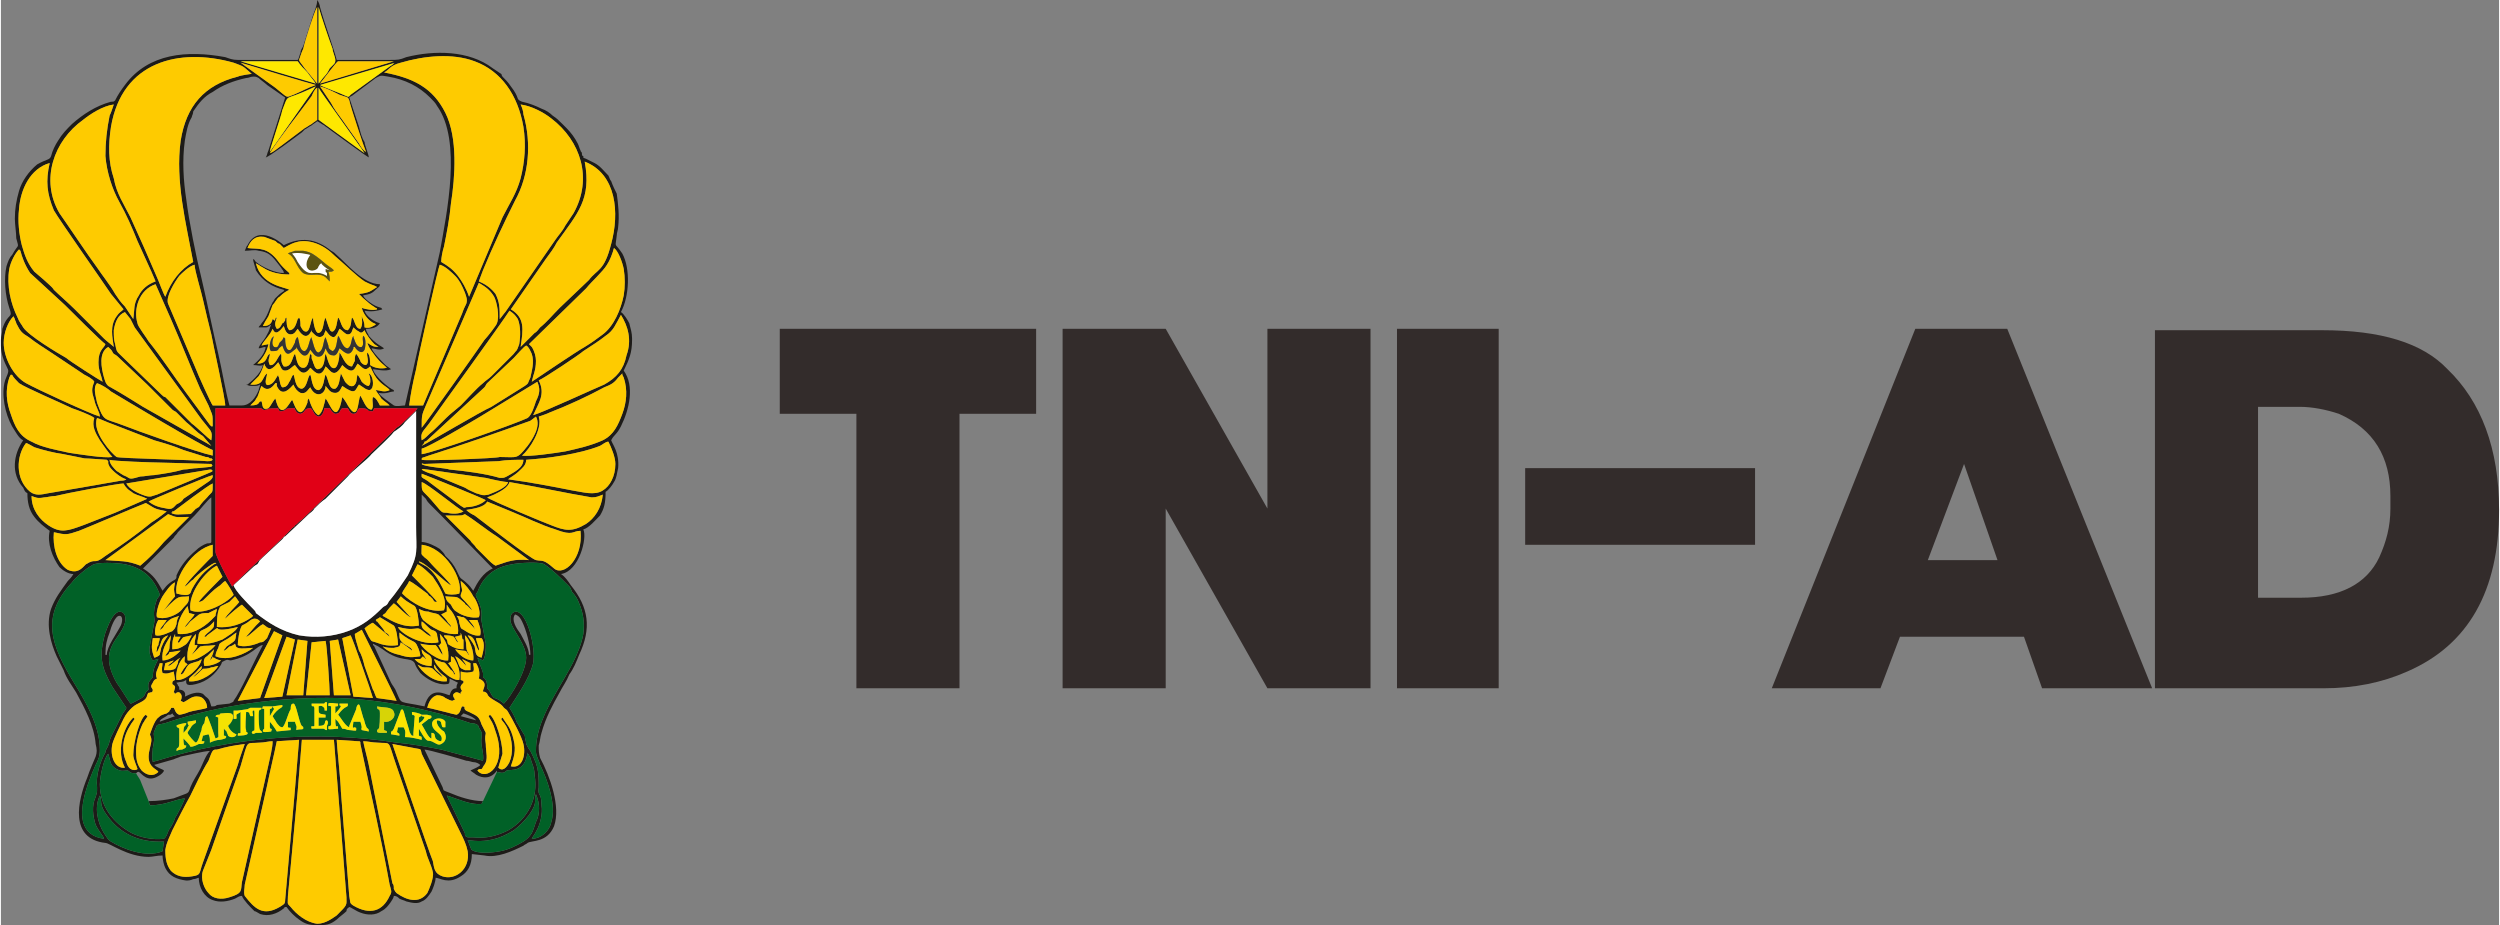 <?xml version="1.0" encoding="UTF-8"?>
<!DOCTYPE svg PUBLIC "-//W3C//DTD SVG 1.1//EN" "http://www.w3.org/Graphics/SVG/1.1/DTD/svg11.dtd">
<!-- Creator: CorelDRAW 2018 (64-Bit) -->
<svg xmlns="http://www.w3.org/2000/svg" xml:space="preserve" width="354px" height="131px" version="1.1" style="shape-rendering:geometricPrecision; text-rendering:geometricPrecision; image-rendering:optimizeQuality; fill-rule:evenodd; clip-rule:evenodd"
viewBox="0 0 17.93 6.64"
 xmlns:xlink="http://www.w3.org/1999/xlink">
 <rect x="0" y="0" width="17.93" height="6.64" fill="#808080" stroke="none"/>
 <defs>
  <style type="text/css">
   <![CDATA[
    .fil4 {fill:#016127}
    .fil5 {fill:#046326}
    .fil0 {fill:#1D1B18}
    .fil9 {fill:#343433}
    .fil10 {fill:#5C5411}
    .fil11 {fill:#D7D406}
    .fil2 {fill:#E10016}
    .fil6 {fill:#F4E302}
    .fil8 {fill:#FBE600}
    .fil3 {fill:#FECB00}
    .fil7 {fill:#FEE800}
    .fil1 {fill:white}
    .fil12 {fill:#332C2B;fill-rule:nonzero}
   ]]>
  </style>
 </defs>
 <g id="Layer_x0020_1">
  <g id="_2474158003648">
   <g>
    <path class="fil0" d="M2.16 5.31l0.23 0c0.02,0.25 0.04,0.5 0.06,0.75 0.01,0.13 0.02,0.25 0.03,0.38 0,0.06 0.01,0.05 -0.07,0.13 -0.03,0.02 -0.08,0.06 -0.14,0.06 -0.08,-0.01 -0.15,-0.07 -0.19,-0.12 -0.03,-0.03 -0.02,-0.02 -0.02,-0.08l0.07 -0.75c0.01,-0.12 0.02,-0.25 0.03,-0.37zm0.11 -5.31l0 0c0.01,0.01 0.02,0.04 0.02,0.05 0.03,0.11 0.1,0.3 0.12,0.38l0.38 0c0.06,0 0.07,0 0.12,-0.02 0.2,-0.05 0.45,-0.05 0.62,0.08l0.06 0.04c0.01,0.01 0,0.01 0.01,0.02 0.02,0.02 0.04,0.04 0.06,0.07 0.07,0.09 0.03,0.09 0.08,0.11 0.05,0.01 0.1,0.03 0.14,0.05 0.03,0.01 0.06,0.03 0.08,0.05 0.03,0.02 0.04,0.03 0.07,0.06 0.01,0.01 0.02,0.02 0.03,0.03 0.03,0.03 0.06,0.07 0.08,0.11 0.01,0.02 0.01,0.03 0.02,0.05 0,0.01 0.01,0.01 0.01,0.02 0,0.01 0,0.02 0.01,0.02 0,0.02 0,0.01 0.02,0.02l0.06 0.03c0.04,0.02 0.07,0.06 0.1,0.09 0.01,0.02 0.01,0.03 0.02,0.04 0.01,0.03 0.03,0.07 0.04,0.09 0.01,0.07 0.02,0.16 0.01,0.24 0,0.02 -0.01,0.04 -0.01,0.06 -0.01,0.1 -0.02,0.04 0.04,0.13 0.06,0.11 0.05,0.31 -0.01,0.42 0.02,0.01 0.05,0.06 0.06,0.08 0.01,0.04 0.02,0.07 0.02,0.11l0 0.01c0,0.09 -0.02,0.14 -0.06,0.22 0.08,0.11 0.04,0.28 -0.02,0.4 -0.03,0.06 -0.05,0.06 -0.07,0.1 0.01,0.03 0.06,0.09 0.05,0.2 -0.01,0.04 -0.01,0.07 -0.03,0.1 -0.01,0.02 -0.04,0.06 -0.06,0.07 0,0.08 -0.01,0.12 -0.04,0.17 -0.03,0.03 -0.08,0.09 -0.12,0.1 0.03,0.06 -0.03,0.3 -0.16,0.32 0.03,0.02 0.05,0.05 0.07,0.08 0.13,0.16 0.15,0.31 0.06,0.5 -0.02,0.05 -0.04,0.1 -0.07,0.14 -0.02,0.05 -0.05,0.09 -0.07,0.13 -0.05,0.09 -0.1,0.18 -0.13,0.29 -0.01,0.03 -0.01,0.06 -0.02,0.09 0,0.04 0,0.05 0.01,0.09 0.07,0.13 0.15,0.35 0.1,0.49 -0.05,0.12 -0.16,0.1 -0.19,0.12 -0.01,0.01 -0.02,0.01 -0.03,0.02 -0.08,0.04 -0.19,0.09 -0.28,0.07l-0.09 -0.01c0,0.08 -0.03,0.13 -0.08,0.16 -0.09,0.06 -0.15,0.01 -0.18,0.01 0,0.03 -0.02,0.08 -0.03,0.1 -0.02,0.03 -0.04,0.06 -0.07,0.07 -0.03,0.02 -0.07,0.01 -0.11,0 -0.02,-0.01 -0.03,-0.01 -0.05,-0.02 -0.01,-0.01 -0.02,-0.02 -0.04,-0.02 0,0.02 -0.04,0.07 -0.05,0.08 -0.01,0.01 -0.02,0.02 -0.04,0.03 -0.04,0.03 -0.1,0.03 -0.15,0.01 -0.03,-0.01 -0.07,-0.04 -0.08,-0.04 -0.01,0.01 -0.02,0.01 -0.02,0.03 -0.02,0.02 -0.05,0.04 -0.07,0.06 -0.05,0.04 -0.08,0.04 -0.14,0.04l0 0c-0.06,0 -0.09,-0.01 -0.13,-0.04 -0.03,-0.02 -0.07,-0.06 -0.09,-0.09 -0.02,0 -0.01,0 -0.02,0.01 -0.05,0.04 -0.11,0.06 -0.17,0.04 -0.02,-0.01 -0.03,-0.02 -0.04,-0.02 -0.03,-0.03 -0.08,-0.08 -0.09,-0.11 -0.02,0 -0.03,0.01 -0.05,0.02 -0.05,0.02 -0.11,0.03 -0.16,0.01 -0.06,-0.02 -0.1,-0.09 -0.1,-0.16 -0.01,0 -0.02,0.01 -0.04,0.01 -0.02,0.01 -0.04,0.01 -0.05,0.01 -0.07,-0.01 -0.12,-0.03 -0.15,-0.09 -0.01,-0.02 -0.02,-0.06 -0.02,-0.09 -0.04,0 -0.07,0.01 -0.1,0.01 -0.15,0 -0.28,-0.1 -0.31,-0.1 -0.26,-0.03 -0.2,-0.3 -0.13,-0.47 0.02,-0.06 0.04,-0.1 0.06,-0.15 0.01,-0.03 0.01,-0.05 0,-0.09 -0.01,-0.13 -0.08,-0.26 -0.14,-0.37 -0.03,-0.05 -0.07,-0.1 -0.09,-0.16l-0.05 -0.1c-0.04,-0.09 -0.08,-0.22 -0.04,-0.34 0.03,-0.08 0.07,-0.13 0.12,-0.2 0.01,-0.01 0.03,-0.03 0.04,-0.05 -0.04,0 -0.08,-0.03 -0.1,-0.05 -0.05,-0.07 -0.09,-0.17 -0.07,-0.26 -0.04,-0.03 -0.08,-0.06 -0.11,-0.1 -0.04,-0.05 -0.05,-0.11 -0.05,-0.17 -0.02,-0.01 -0.02,-0.02 -0.03,-0.04 -0.09,-0.1 -0.07,-0.24 0,-0.34 -0.03,-0.01 -0.06,-0.07 -0.08,-0.1 -0.05,-0.09 -0.08,-0.23 -0.05,-0.33 0.01,-0.03 0.03,-0.06 0.02,-0.08 -0.03,-0.06 -0.05,-0.11 -0.05,-0.17l0 -0.04c0,-0.03 0.01,-0.05 0.01,-0.08 0.04,-0.12 0.08,-0.07 0.05,-0.15 -0.03,-0.09 -0.04,-0.21 -0.02,-0.3 0.01,-0.03 0.02,-0.06 0.04,-0.08 0.05,-0.09 0.05,-0.04 0.03,-0.12 0,-0.04 -0.01,-0.1 -0.01,-0.14 0,-0.07 0.01,-0.13 0.03,-0.2 0.02,-0.07 0.07,-0.14 0.13,-0.19 0.07,-0.04 0.09,-0.03 0.1,-0.06 0.01,-0.04 0.03,-0.08 0.05,-0.11 0.03,-0.05 0.06,-0.08 0.1,-0.12 0.08,-0.07 0.17,-0.13 0.28,-0.16 0.02,0 0.02,0 0.03,-0.01 0.02,-0.04 0.04,-0.07 0.07,-0.11 0.17,-0.23 0.45,-0.25 0.72,-0.2 0.03,0.01 0.05,0.02 0.09,0.02 0.14,0 0.28,0 0.43,0 0.01,-0.01 0.01,-0.03 0.02,-0.05 0,-0.02 0.01,-0.03 0.02,-0.05l0.07 -0.22c0.01,-0.03 0.03,-0.07 0.03,-0.11zm1.11 6.13l0 0zm-0.03 -0.1c0.14,0.02 0.23,-0.01 0.33,-0.07 0.04,-0.03 0.08,-0.07 0.11,-0.11 0.07,-0.1 0.03,-0.1 0.05,-0.15 0.03,0.07 0.03,0.14 0,0.2 -0.01,0.03 -0.02,0.06 -0.03,0.08 -0.02,0.03 -0.03,0.04 -0.06,0.06 -0.05,0.03 -0.11,0.06 -0.17,0.07 -0.05,0.01 -0.16,0.02 -0.2,-0.01 -0.01,-0.01 -0.02,-0.05 -0.03,-0.07zm-2.19 0.08c-0.12,0.05 -0.29,-0.02 -0.37,-0.07 -0.02,-0.01 -0.03,-0.03 -0.05,-0.06 -0.05,-0.08 -0.07,-0.19 -0.03,-0.27 0.02,0.04 -0.01,0.06 0.05,0.14 0.09,0.13 0.23,0.2 0.41,0.19l-0.01 0.07zm2.4 -0.57c0.04,0.01 0.05,0.01 0.07,-0.01 0.03,-0.01 0.13,0.02 0.15,-0.13 0,0.01 0,0.01 0.01,0.02 0,0.01 0.01,0.01 0.01,0.02 0.01,0.04 0.03,0.07 0.03,0.12 0.03,0.17 -0.05,0.32 -0.19,0.4 -0.08,0.04 -0.16,0.06 -0.25,0.05 -0.01,0 -0.03,0 -0.04,0 -0.02,-0.01 -0.02,-0.01 -0.02,-0.03l-0.13 -0.27c0.07,0.02 0.17,0.07 0.25,0.06l0.01 -0.02c-0.08,0 -0.17,-0.03 -0.24,-0.06 -0.05,-0.02 -0.04,-0.01 -0.05,-0.04l-0.13 -0.27c0.03,0 0.27,0.07 0.3,0.08 0.02,0 0.04,0.01 0.05,0.01 0.02,0 0.04,0.01 0.05,0.02 0,0.01 -0.05,0.03 -0.07,0.04 0.01,0.01 0.03,0.02 0.04,0.03 0.05,0.03 0.11,0.03 0.15,-0.03l0 0.01zm-2.5 0.21l0.01 0.03c0.11,0 0.17,-0.04 0.25,-0.05 -0.01,0.03 -0.05,0.11 -0.07,0.14 -0.01,0.03 -0.02,0.05 -0.04,0.08 -0.01,0.01 -0.02,0.06 -0.04,0.07 -0.08,0.01 -0.17,-0.01 -0.23,-0.04 -0.13,-0.07 -0.23,-0.19 -0.23,-0.35 0,-0.06 0.03,-0.19 0.06,-0.22 0.02,0.06 0.01,0.08 0.06,0.11 0.04,0.02 0.05,0.01 0.08,0.01 0.02,0.01 0.01,0.02 0.06,0.02 0.01,-0.01 0.01,-0.01 0.02,-0.01 0.02,0.01 0.06,0.08 0.14,0.03 0.02,-0.01 0.04,-0.03 0.04,-0.04 -0.01,-0.01 -0.05,-0.02 -0.07,-0.04l0.14 -0.04c0.02,-0.01 0.03,-0.01 0.05,-0.02 0.05,-0.01 0.17,-0.04 0.21,-0.04 -0.03,0.03 -0.05,0.09 -0.07,0.13 -0.02,0.04 -0.05,0.08 -0.07,0.13 -0.01,0.03 -0.01,0.04 -0.04,0.05 -0.03,0.01 -0.05,0.02 -0.08,0.03 -0.05,0.01 -0.11,0.02 -0.18,0.02zm2.04 0.43c-0.03,-0.07 -0.28,-0.81 -0.29,-0.84 0.05,0.01 0.11,0.02 0.16,0.03 0.05,0.01 0.04,0 0.05,0.04l0.28 0.57c0.02,0.04 0.04,0.08 0.05,0.13 0.02,0.13 -0.09,0.21 -0.18,0.18 -0.06,-0.02 -0.06,-0.06 -0.07,-0.11zm-1.35 -0.84c-0.01,0.03 -0.04,0.11 -0.05,0.15l-0.25 0.7c-0.03,0.08 -0.01,0.09 -0.08,0.1 -0.06,0.01 -0.11,0 -0.15,-0.04 -0.03,-0.04 -0.04,-0.08 -0.04,-0.15 0.01,-0.06 0.03,-0.09 0.05,-0.14 0.04,-0.08 0.08,-0.16 0.13,-0.25 0.04,-0.08 0.08,-0.17 0.13,-0.25 0.03,-0.08 0.03,-0.08 0.06,-0.08 0.07,-0.02 0.12,-0.03 0.2,-0.04zm0.23 -0.02l0.16 -0.01c-0.01,0.12 -0.02,0.24 -0.03,0.36l-0.07 0.79c0,0.03 -0.01,0.03 -0.04,0.05 -0.12,0.07 -0.18,0.01 -0.25,-0.08 -0.01,-0.03 0,-0.05 0,-0.08l0.16 -0.71c0.02,-0.1 0.05,-0.22 0.07,-0.32zm-0.03 0c0,0.05 -0.02,0.12 -0.03,0.17l-0.19 0.84c-0.01,0.06 0.01,0.08 -0.09,0.11 -0.06,0.02 -0.12,0.01 -0.15,-0.03 -0.03,-0.03 -0.06,-0.1 -0.04,-0.16 0.02,-0.05 0.04,-0.1 0.06,-0.15 0.07,-0.2 0.14,-0.4 0.21,-0.6 0.06,-0.2 0.03,-0.16 0.14,-0.17 0.03,0 0.06,-0.01 0.09,-0.01zm0.69 0.17c-0.01,-0.05 -0.03,-0.12 -0.04,-0.17 0.03,0 0.07,0.01 0.1,0.01 0.11,0.01 0.07,-0.03 0.14,0.17l0.21 0.61c0.01,0.05 0.04,0.1 0.05,0.15 0.01,0.04 -0.03,0.13 -0.04,0.15 -0.06,0.08 -0.15,0.05 -0.22,0 -0.01,-0.01 -0.01,-0.01 -0.02,-0.03 0,-0.02 0,-0.03 -0.01,-0.04l-0.17 -0.85zm-0.14 0.94l-0.06 -0.75c0,-0.06 -0.03,-0.34 -0.03,-0.37l0.15 0.01c0.02,0 0.02,0 0.02,0.02 0.07,0.33 0.15,0.68 0.21,1.01 0.01,0.04 0.02,0.05 0,0.08 -0.05,0.11 -0.14,0.14 -0.26,0.07 -0.03,-0.02 -0.02,-0.02 -0.03,-0.07zm0.66 -1.05c-0.1,-0.02 -0.21,-0.04 -0.32,-0.05 -0.57,-0.09 -1.17,-0.04 -1.72,0.13 -0.04,0.01 -0.03,0.01 -0.03,0 -0.01,-0.01 0,-0.07 0,-0.09 0.02,-0.09 0,-0.09 0.01,-0.12 0.03,-0.06 0,-0.04 0.08,-0.06 0.38,-0.13 0.83,-0.19 1.24,-0.18 0.31,0.01 0.66,0.08 0.95,0.18 0.03,0 0.06,0.01 0.06,0.03 0.03,0.05 0.02,0.04 0.02,0.07 -0.01,0.06 0.02,0.12 0.01,0.17l-0.3 -0.08zm-2.02 -0.2c0,-0.02 0.04,-0.03 0.06,-0.05 0.02,0 0.02,0 0.03,-0.01 0,0 0.01,0.02 0.02,0.02l-0.11 0.04zm2.18 -0.06c0.03,0.01 0.08,0.03 0.09,0.05l-0.11 -0.03c0.01,-0.01 0.01,-0.01 0.02,-0.02zm-1.09 -0.51l0.1 -0.01c0.01,0.03 0.03,0.34 0.03,0.39l-0.17 0 0.04 -0.38zm-0.88 0.28c0,-0.02 0,-0.02 0.01,-0.03 0.07,-0.06 0.03,-0.03 0.08,-0.08 0.01,0.03 -0.03,0.04 -0.06,0.08 0.02,-0.01 0.06,-0.05 0.07,-0.06 0.01,0 0.04,0 0.06,-0.01 0.02,0 0.03,-0.01 0.05,-0.01 -0.02,0.04 -0.12,0.12 -0.21,0.11zm1.85 0c-0.1,0.01 -0.18,-0.07 -0.21,-0.12 0.02,0.01 0.03,0.02 0.05,0.02 0.02,0 0.05,0 0.06,0.01 0.01,0.01 0.05,0.05 0.07,0.06 -0.02,-0.04 -0.07,-0.05 -0.06,-0.09 0.01,0.01 0.01,0.02 0.02,0.03 0.04,0.06 0.08,0.05 0.07,0.09zm0.1 -0.07c0.04,0.01 0.05,0.01 0.09,0 0.01,-0.02 0,-0.04 0,-0.06l0.02 0c0.02,0.03 0.03,0.07 0.02,0.11 0.07,0.03 0.03,0.07 0.03,0.09 0,0.01 0.01,0 0.02,0.01 0.02,0.01 0,0.02 0.05,0.05 0.03,0.02 0.06,0.03 0.08,0.06 0.01,0.01 0.02,0.01 0.03,0.03 0.03,0.05 0.1,0.18 0.11,0.23 0.02,0.08 -0.01,0.18 -0.09,0.16 0.02,-0.06 0.04,-0.11 0.02,-0.19 -0.02,-0.09 -0.05,-0.11 -0.08,-0.16l-0.01 0.01c0.01,0.02 0.03,0.03 0.05,0.08 0.03,0.07 0.04,0.16 0.01,0.23 -0.02,0.04 -0.05,0.07 -0.08,0.04 0,0 0.02,-0.07 0.03,-0.1 0,-0.09 -0.05,-0.25 -0.09,-0.28l-0.01 0.01c0.02,0.04 0.03,0.04 0.05,0.11 0.09,0.25 -0.07,0.36 -0.13,0.28 0.01,-0.01 0.01,-0.01 0.03,-0.01 0.01,-0.01 0.01,-0.02 0.02,-0.03 0.03,-0.04 0.01,-0.09 0.01,-0.15 -0.01,-0.06 0,-0.06 0,-0.08l-0.03 -0.06c-0.02,-0.06 -0.03,-0.06 -0.09,-0.09 -0.06,-0.02 -0.01,-0.04 -0.05,-0.04 -0.01,0.01 -0.01,0.05 -0.04,0.06 -0.01,0 -0.19,-0.05 -0.21,-0.05 0.01,-0.04 0.03,-0.08 0.07,-0.09 0.03,0 0.05,0.01 0.06,0.02 0.02,0.01 0.04,0.02 0.05,0.02l0.02 -0.01c-0.01,-0.01 -0.02,-0.03 -0.01,-0.04 0.02,-0.02 0.03,-0.01 0.05,0 0,-0.02 0,-0.01 0.01,-0.02 -0.02,-0.03 -0.01,-0.04 0.01,-0.06 0,-0.02 0,-0.01 -0.02,-0.02l0 -0.06zm-2.18 0.05c-0.02,-0.04 0.01,-0.07 0.02,-0.11l0.02 0c0,0.02 -0.01,0.04 0,0.07 0.03,0.01 0.05,0 0.08,-0.01l0.01 0.06c-0.02,0.01 -0.02,0.01 -0.02,0.03 0.03,0.02 0.02,0.02 0.01,0.06 0.01,0 0,0 0.01,0.01 0.01,-0.01 0.03,-0.02 0.04,0 0.01,0.01 0.01,0.03 0,0.05l0.02 0.01c0.03,-0.01 0.06,-0.05 0.11,-0.04 0.03,0 0.06,0.04 0.06,0.08 -0.02,0.01 -0.1,0.02 -0.13,0.03 -0.02,0.01 -0.06,0.02 -0.07,0.02 -0.03,-0.01 -0.03,-0.04 -0.04,-0.05 -0.03,0 -0.01,0 -0.03,0.02 0,0.01 -0.01,0.01 -0.02,0.02 -0.03,0.01 -0.04,0.01 -0.06,0.03 -0.03,0.02 -0.06,0.12 -0.06,0.12 0,0.01 0.01,0.02 0.01,0.04 0,0.03 -0.02,0.08 -0.02,0.12 0,0.08 0.06,0.09 0.07,0.11 -0.04,0.04 -0.09,0.02 -0.12,-0.01 -0.03,-0.04 -0.04,-0.07 -0.04,-0.14 0,-0.06 0.02,-0.14 0.05,-0.2 0.01,-0.01 0.01,-0.02 0.02,-0.03 0.01,-0.02 0.02,-0.01 0,-0.03 -0.04,0.02 -0.09,0.19 -0.09,0.29 0,0.03 0.03,0.09 0.03,0.1 -0.01,0.01 -0.06,0.02 -0.08,-0.05 -0.05,-0.11 -0.01,-0.22 0.06,-0.31l-0.01 -0.01c-0.08,0.08 -0.12,0.25 -0.06,0.36 -0.07,0.01 -0.11,-0.08 -0.09,-0.17 0.01,-0.04 0.06,-0.14 0.08,-0.18 0.02,-0.04 0.04,-0.06 0.06,-0.08 0.04,-0.04 0.1,-0.04 0.11,-0.09 0.01,-0.03 0.01,-0.01 0.02,-0.02 0.01,0 0.02,0 0.02,-0.02 -0.01,-0.02 -0.02,-0.02 0,-0.05 0.01,-0.02 0.01,-0.02 0.03,-0.03zm0.14 0.01c-0.01,-0.06 0.02,-0.14 0.06,-0.17 0,0.03 -0.01,0.04 0.01,0.05l0.01 0.01c-0.01,0 -0.05,0.06 -0.05,0.07 0.01,0 0.01,0 0.02,-0.01 0.04,-0.07 0.03,-0.06 0.09,-0.08 0.01,0 0.03,-0.01 0.04,-0.02 0,0.05 -0.11,0.16 -0.18,0.15zm1.97 -0.17l0.02 0.01c0.03,0.05 0.05,0.1 0.04,0.16 -0.06,0.01 -0.18,-0.11 -0.18,-0.15 0.1,0.05 0.05,-0.01 0.12,0.08 0.01,0 0.01,0.01 0.02,0.02 0,0.01 0,0.01 0.01,0.01 0,-0.01 -0.04,-0.07 -0.05,-0.08l0.02 -0.01 0 -0.04zm-2.03 0.07c0.02,0 0.05,-0.04 0.09,-0.06 -0.01,0.01 -0.02,0.02 -0.02,0.04 -0.02,0.04 -0.01,0.04 -0.05,0.05 -0.02,0 -0.03,0 -0.05,0l0.01 -0.05 0.06 -0.02c-0.01,0.02 -0.03,0.02 -0.04,0.04zm2.17 0.03c-0.01,0 -0.03,0 -0.04,0 -0.02,-0.01 -0.03,-0.01 -0.04,-0.03 -0.02,-0.05 -0.01,-0.03 -0.03,-0.07 0.03,0.01 0.07,0.06 0.08,0.07 -0.01,-0.03 -0.02,-0.03 -0.03,-0.05l0.06 0.03 0 0.05zm-1.91 -0.03c-0.01,-0.04 0,-0.06 0.02,-0.07l0.05 -0.05c-0.01,0.05 -0.02,0.05 -0.03,0.08 0.01,-0.01 0.02,-0.02 0.02,-0.03 0.01,0.02 0,0.01 0.01,0.01 0.01,0.01 0.04,0.02 0.05,0.02 -0.02,0.02 -0.07,0.04 -0.12,0.04zm1.59 -0.05c-0.01,-0.03 -0.03,-0.03 -0.03,-0.07 0.01,0.01 0.01,0.01 0.02,0.02 0.04,0.03 0.06,0.02 0.05,0.1 -0.05,0 -0.1,-0.02 -0.12,-0.05 0.01,0 0.02,0 0.04,0 0,0 0.01,-0.01 0.01,-0.01l0.01 -0.01c0,0 0,0.01 0.01,0.01 0.01,0.01 0,0.01 0.01,0.01zm-0.63 -0.14l0.09 0.4 -0.12 0 -0.03 -0.39 0.06 -0.01zm-0.91 0.48c-0.01,-0.03 -0.01,-0.05 -0.04,-0.07 -0.01,-0.01 -0.01,-0.01 -0.02,-0.02 -0.04,-0.02 -0.09,0 -0.13,0.02 0.01,-0.03 -0.01,-0.05 -0.04,-0.05 0,-0.02 0,-0.02 -0.01,-0.03 0,-0.01 0,0 -0.01,-0.02 0.04,-0.01 0.04,0 0.07,-0.02 0,0.02 -0.01,0.05 0.07,0.03 0.08,-0.02 0.14,-0.07 0.18,-0.14 0.01,-0.02 0,-0.01 0.01,-0.02 0,0 0.02,-0.01 0.02,-0.01 0.02,-0.01 0.02,0 0.04,0 0.15,-0.03 0.19,-0.11 0.23,-0.11 -0.06,0.11 -0.13,0.27 -0.19,0.37l-0.02 0.03c0,0.01 -0.01,0.01 -0.03,0.02l-0.09 0.01c-0.01,0.01 -0.02,0.01 -0.04,0.01zm1.16 -0.45c0.06,0.03 0.02,0.01 0.07,0.04 0.13,0.1 0.2,0.05 0.23,0.1 0.01,0.03 0.02,0.04 0.04,0.07 0.04,0.04 0.12,0.09 0.19,0.08 0.02,0 0.02,-0.01 0.02,-0.04 0.02,0.01 0.04,0.02 0.06,0.03 -0.01,0.02 -0.01,0.02 -0.01,0.04 -0.03,0 -0.04,0.02 -0.05,0.05 -0.02,0 -0.14,-0.08 -0.18,0.08 -0.19,-0.04 -0.16,-0.01 -0.2,-0.1 -0.01,-0.03 -0.03,-0.05 -0.04,-0.07l-0.12 -0.26c-0.01,-0.01 -0.01,-0.01 -0.01,-0.02zm-0.54 -0.03l0.07 0.01 -0.03 0.39 -0.12 0 0.08 -0.4zm-0.08 -0.02l0.06 0.02 -0.09 0.41 -0.13 0.01 0.16 -0.44zm0.46 -0.01c0.01,0.01 0.15,0.41 0.16,0.45l-0.14 -0.01 -0.08 -0.42 0.06 -0.02zm-1.35 0.18c-0.01,-0.08 0.03,-0.13 0.06,-0.18 0,0.03 -0.01,0.05 -0.01,0.08 0,0.04 -0.02,0.04 -0.03,0.07 0.02,-0.01 0.03,-0.02 0.03,-0.03 0.04,0 0.05,-0.01 0.08,-0.01 -0.02,0.02 -0.07,0.07 -0.13,0.07zm2.2 -0.04c-0.01,-0.02 -0.02,-0.03 -0.02,-0.06 0,-0.04 -0.01,-0.05 -0.01,-0.08 0.03,0.02 0.07,0.12 0.06,0.18 -0.06,0 -0.11,-0.05 -0.13,-0.08 0.09,0.02 0.07,0 0.09,0.03 0.01,0.01 0,0.01 0.01,0.01zm-2.13 -0.04c0,-0.05 0,-0.07 0.02,-0.11l0 0.02 0.04 0c-0.01,0.02 -0.02,0.03 -0.02,0.04 0.01,0 0,0.01 0.01,0 0.04,-0.05 0.01,-0.03 0.09,-0.05 -0.01,0.02 -0.03,0.06 -0.05,0.07 -0.03,0.02 -0.05,0.03 -0.09,0.03zm-0.11 0.02c0.04,-0.07 0.02,-0.1 0.08,-0.12 -0.02,0.03 -0.03,0.04 -0.05,0.09 0,0.01 -0.01,0.04 -0.01,0.05 -0.01,0.01 -0.03,0.02 -0.04,0.02 -0.02,-0.06 -0.02,-0.07 -0.01,-0.14l0.05 0c0,0.02 -0.01,0.03 -0.01,0.05 -0.01,0.01 -0.01,0.02 -0.01,0.03 0,0.01 -0.01,0.01 0,0.02zm2.33 0.04c-0.05,-0.01 -0.04,-0.04 -0.05,-0.08 -0.02,-0.04 -0.04,-0.06 -0.05,-0.08 0.06,0.01 0.05,0.07 0.08,0.11 0.01,-0.01 -0.02,-0.07 -0.02,-0.09l0.04 0c0.03,0.04 0.01,0.1 0,0.14zm-0.15 -0.18l0.01 0.03c0,0.01 0,0.02 0.01,0.02 0,0.03 0,0.04 0,0.07 -0.04,0 -0.07,-0.01 -0.1,-0.03 -0.02,-0.01 -0.01,-0.02 -0.02,-0.04 -0.01,-0.01 -0.02,-0.02 -0.02,-0.03 0.02,0 0.05,0 0.07,0.01 0.01,0.01 0.02,0.04 0.03,0.04 0,-0.01 -0.02,-0.03 -0.02,-0.04l0.04 -0.01 0 -0.02zm-0.71 -0.02c0,0 0.24,0.48 0.25,0.51l-0.14 -0.02c-0.01,0 -0.02,-0.05 -0.03,-0.06l-0.06 -0.17c-0.01,-0.04 -0.02,-0.08 -0.04,-0.11 -0.01,-0.04 -0.03,-0.09 -0.03,-0.12l0.05 -0.03zm-0.63 0.01l0.06 0.03 -0.16 0.45 -0.16 0.02 0.26 -0.5zm-0.42 0.18c0,-0.02 0.01,-0.04 0.02,-0.06 0.01,-0.04 0.01,-0.03 0.04,-0.05 0.04,-0.02 0.06,-0.04 0.09,-0.06 -0.01,0.07 0,0.05 -0.07,0.1 -0.02,0.03 -0.02,0.02 -0.02,0.03 0.01,0 0.03,-0.02 0.04,-0.03 0.01,0 0.03,-0.01 0.04,-0.02 0.01,0.02 0,0.02 0.02,0.03 0.03,0.01 0.08,0 0.11,0 -0.05,0.04 -0.18,0.1 -0.27,0.06zm-0.2 0.03c-0.01,-0.08 0.02,-0.15 0.06,-0.19 0,0.03 -0.01,0.04 -0.01,0.08l0.02 0c0,0.02 -0.03,0.05 -0.04,0.07l0.06 -0.06c0.05,-0.01 0.02,0 0.11,-0.01 -0.02,0.03 -0.13,0.12 -0.2,0.11zm1.81 -0.11c0,-0.01 0,-0.01 0.01,-0.01l-0.01 -0.07c0.04,0.04 0.07,0.1 0.06,0.19 -0.07,0.01 -0.18,-0.08 -0.2,-0.12 0.05,0.01 0.06,0.01 0.11,0.01 0.02,0.02 0.03,0.05 0.05,0.07 0,-0.02 -0.02,-0.05 -0.03,-0.07 0,0 0,0 0,0l0 0c0,0 0.01,0 0.01,0zm-0.28 -0.02c0.03,0.02 0.07,0.05 0.08,0.06 0,-0.01 0,-0.01 -0.01,-0.02l-0.05 -0.03c-0.03,-0.03 -0.03,-0.03 -0.03,-0.08 0.1,0.08 0.11,0.05 0.13,0.1 0.01,0.02 0.02,0.05 0.02,0.07 -0.06,0.01 -0.09,0.01 -0.15,-0.01 -0.05,-0.01 -0.09,-0.03 -0.12,-0.06 0.03,0.01 0.05,0.01 0.08,0.01 0.05,-0.01 0.04,-0.01 0.05,-0.04zm-1.46 0.01c0,-0.03 0.01,-0.05 0.01,-0.07 0.01,-0.02 0.01,-0.02 0.03,-0.03 0.05,-0.02 0.07,-0.05 0.08,-0.06 0,0.04 0,0.04 -0.02,0.06 -0.02,0.02 -0.04,0.03 -0.05,0.05 0.02,0 0.01,0 0.02,-0.01 0.15,-0.11 -0.02,0 0.22,-0.06 -0.01,0.03 -0.08,0.07 -0.11,0.09 -0.05,0.02 -0.12,0.04 -0.18,0.03zm1.72 -0.07c0,0.02 0.01,0.04 0.01,0.06 -0.12,0.03 -0.28,-0.07 -0.29,-0.11 0.05,0.01 0.07,0.02 0.14,0.01 0.03,0 0.05,0.04 0.1,0.06 -0.03,-0.05 -0.08,-0.04 -0.07,-0.11 0.02,0.01 0.04,0.04 0.07,0.06 0.03,0.01 0.03,0.01 0.04,0.03zm-1.43 0.08c0,-0.03 0.01,-0.11 0.03,-0.14 0,0 0.04,-0.02 0.05,-0.03 0.01,-0.01 0.03,-0.02 0.04,-0.02 0.02,0 0.03,0.01 0.04,0.02 -0.01,0.01 -0.02,0.02 -0.03,0.03l-0.07 0.08c0.02,0 0.08,-0.07 0.12,-0.09 0.02,0.01 0.03,0.03 0.06,0.03 -0.01,0.02 -0.02,0.05 -0.03,0.07 -0.01,0.01 -0.01,0.01 -0.02,0.02 -0.01,0.01 -0.02,0.01 -0.03,0.01 -0.04,0.02 -0.12,0.04 -0.16,0.02zm0.91 -0.12c0.01,-0.01 0.05,-0.04 0.06,-0.04l0.12 0.1c-0.01,-0.02 -0.01,-0.02 -0.03,-0.03 -0.01,-0.01 -0.01,-0.02 -0.02,-0.03l-0.04 -0.05c-0.01,0 0,0 -0.01,-0.01 0.01,-0.01 0.02,-0.01 0.03,-0.02l0.1 0.06c0.02,0.02 0.03,0.11 0.03,0.14 -0.06,0.01 -0.11,0 -0.16,-0.02 -0.04,-0.01 -0.03,-0.01 -0.05,-0.04 -0.01,-0.02 -0.02,-0.04 -0.03,-0.06zm1.08 -0.1c0.03,0.01 0.04,0.03 0.05,0.05 0.03,0.06 0.06,0.17 0.06,0.24l-0.01 0c0,-0.05 -0.04,-0.11 -0.06,-0.15 -0.03,-0.04 -0.07,-0.1 -0.04,-0.14zm-2.93 0.29l-0.01 0c0,-0.07 0.01,-0.11 0.03,-0.16 0.01,-0.04 0.04,-0.12 0.07,-0.12 0.03,0 0.02,0.05 0.01,0.07 -0.03,0.06 -0.1,0.15 -0.1,0.21zm0.38 -0.18c0.01,0 0.03,-0.02 0.03,-0.03 0.05,-0.06 0.06,-0.05 0.11,-0.07 -0.01,0.01 -0.02,0.04 -0.02,0.06 -0.01,0.03 -0.01,0.03 -0.03,0.05 -0.03,0.01 -0.08,0.04 -0.12,0.03 -0.01,-0.02 0,-0.08 0.02,-0.11l0.06 0c-0.01,0.02 -0.04,0.05 -0.05,0.07zm2.3 0.04c-0.04,0.01 -0.09,-0.02 -0.12,-0.04 -0.02,-0.01 -0.02,-0.01 -0.03,-0.05 0,-0.02 -0.01,-0.04 -0.02,-0.05 0.02,0 0.03,0.01 0.05,0.01 0.02,0.01 0.04,0.04 0.06,0.06 0.01,0.01 0.02,0.02 0.02,0.03 0,-0.03 -0.03,-0.05 -0.04,-0.07l0.06 0c0.01,0.03 0.03,0.07 0.02,0.11zm-2.17 -0.01c-0.02,-0.1 0.07,-0.2 0.07,-0.2l0.01 0.05 0.04 0.01c-0.01,0.02 -0.06,0.07 -0.07,0.09 0.01,0 0.03,-0.03 0.04,-0.04l0.05 -0.04c0.02,-0.02 0.05,-0.02 0.08,-0.02 0.02,-0.01 0.04,-0.02 0.06,-0.03 0,0.02 -0.01,0.03 -0.01,0.05 -0.01,0.01 -0.02,0.02 -0.03,0.03 -0.06,0.06 -0.15,0.11 -0.24,0.1zm1.93 -0.21l0.02 0.03c0.04,0.04 0.07,0.12 0.06,0.18 -0.1,0.01 -0.19,-0.05 -0.25,-0.1 -0.02,-0.03 -0.02,-0.04 -0.03,-0.08 0.02,0.01 0.04,0.02 0.07,0.02 0.02,0.01 0.05,0.01 0.07,0.02l0.09 0.09c0,-0.01 0,-0.01 -0.02,-0.03 -0.01,-0.02 -0.04,-0.05 -0.05,-0.06 0,0 0,0 0,0l0.04 -0.02 0 -0.05zm-1.65 0.16c0,-0.03 0,-0.13 0.03,-0.15 0.02,-0.01 0.04,-0.02 0.06,-0.03 0.01,-0.01 0.03,-0.03 0.04,-0.04 0.01,0.01 0.02,0.03 0.03,0.04 -0.01,0.02 -0.1,0.1 -0.1,0.12 0.03,-0.03 0.1,-0.09 0.12,-0.1l0.08 0.08c0,0 0,0 -0.01,0.01 0,0 0,0 0,0 -0.07,0.05 -0.16,0.08 -0.25,0.07zm1.45 -0.01c-0.11,0.02 -0.19,-0.03 -0.26,-0.07 0,-0.01 0.01,-0.01 0.02,-0.02 0.02,-0.03 0.04,-0.05 0.06,-0.07 0.03,0.02 0.09,0.09 0.12,0.1 0,-0.01 0,0 -0.01,-0.01l-0.09 -0.1 0.03 -0.04c0.03,0.03 0.05,0.04 0.1,0.07 0.02,0.02 0.03,0.11 0.03,0.14zm-2.26 1.53c-0.08,-0.01 -0.13,-0.05 -0.15,-0.12 -0.03,-0.12 0.04,-0.3 0.09,-0.41 0.02,-0.04 0.03,-0.06 0.03,-0.11 0,-0.17 -0.1,-0.34 -0.18,-0.47 -0.17,-0.28 -0.25,-0.48 -0.02,-0.73 0.02,-0.03 0.1,-0.1 0.14,-0.12 0.03,-0.03 0.19,-0.02 0.24,-0.01 0.1,0.02 0.18,0.07 0.23,0.17 0.03,0.06 0.02,0.05 0,0.08 -0.04,0.11 -0.01,0.14 -0.02,0.17l-0.03 0.16c-0.01,0.04 0,0.09 0.02,0.11l0.04 -0.01c-0.02,0.04 -0.04,0.07 -0.04,0.13 -0.02,0.03 -0.04,0.03 -0.03,0.09 -0.04,0.03 -0.01,0.03 -0.05,0.06 -0.02,0.01 -0.07,0.04 -0.08,0.04 -0.03,-0.04 -0.07,-0.11 -0.1,-0.15 -0.14,-0.25 0.03,-0.31 0.06,-0.43 0.01,-0.04 0,-0.08 -0.04,-0.08 -0.05,0.01 -0.08,0.1 -0.1,0.15 -0.05,0.17 -0.03,0.25 0.05,0.39l0.1 0.15c0,0.01 -0.02,0.03 -0.03,0.05l-0.08 0.16c-0.01,0.02 -0.01,0.04 -0.02,0.06 0,0.01 -0.02,0.03 -0.02,0.05 -0.04,0.07 -0.07,0.17 -0.06,0.25 0,0.05 0,0.03 -0.01,0.07 -0.03,0.06 -0.02,0.14 0,0.2 0.03,0.06 0.05,0.07 0.06,0.1zm2.72 -1.28c0.02,-0.03 0.02,-0.08 0.02,-0.12l-0.03 -0.16c-0.01,-0.02 0.02,-0.06 -0.03,-0.16 -0.01,-0.02 -0.02,-0.03 0,-0.05 0.04,-0.11 0.12,-0.18 0.25,-0.2 0.04,-0.01 0.2,-0.02 0.23,0 0.06,0.04 0.12,0.1 0.16,0.14 0.01,0.01 0.01,0.01 0.02,0.02 0.01,0.01 0.01,0.02 0.02,0.04 0.02,0.02 0.04,0.05 0.05,0.08 0.03,0.07 0.04,0.14 0.03,0.22 -0.05,0.28 -0.34,0.53 -0.34,0.84 0,0.04 0.02,0.06 0.03,0.1 0.05,0.1 0.12,0.29 0.08,0.41 -0.01,0.06 -0.07,0.12 -0.14,0.12 0.01,-0.02 0.02,-0.03 0.03,-0.05 0.03,-0.05 0.05,-0.13 0.04,-0.19 0,-0.1 -0.03,-0.06 -0.02,-0.13 0,-0.05 0,-0.09 -0.01,-0.14 -0.01,-0.04 -0.03,-0.08 -0.05,-0.12 -0.01,-0.01 -0.02,-0.03 -0.03,-0.05 0,-0.02 -0.01,-0.04 -0.01,-0.06 -0.02,-0.03 -0.04,-0.07 -0.06,-0.1 -0.01,-0.04 -0.05,-0.1 -0.05,-0.1 0.05,-0.08 0.14,-0.2 0.17,-0.32 0.02,-0.11 -0.04,-0.36 -0.12,-0.37 -0.04,0 -0.05,0.04 -0.04,0.08 0.02,0.06 0.11,0.16 0.11,0.25 0,0.1 -0.11,0.28 -0.16,0.33 -0.01,-0.01 -0.05,-0.04 -0.07,-0.04 -0.03,-0.03 -0.02,-0.04 -0.05,-0.07 0,-0.02 0,-0.04 -0.01,-0.06 -0.02,-0.03 -0.02,0 -0.02,-0.05 -0.01,-0.04 -0.03,-0.07 -0.04,-0.11 0.01,0.01 0.02,0.01 0.04,0.02zm-0.13 -0.41c0,0.01 0.01,0.01 0.02,0.02 0.01,0.01 0.02,0.02 0.03,0.03 0,-0.02 -0.08,-0.09 -0.08,-0.1 0,0 0,-0.01 0,-0.01l0.01 -0.03c0,-0.02 -0.01,-0.04 -0.01,-0.07 0.03,0.02 0.07,0.07 0.09,0.11 0.02,0.02 0.06,0.11 0.04,0.15 -0.05,0.01 -0.12,-0.01 -0.16,-0.04 -0.02,-0.01 -0.03,-0.03 -0.04,-0.05 -0.02,-0.02 -0.03,-0.02 -0.04,-0.06 0.1,0.01 0.07,-0.01 0.14,0.05zm-2.21 0.1c0,0 0,0 0,0 0,0 0,0 0,0 -0.01,-0.02 0.01,-0.1 0.04,-0.15 0.02,-0.03 0.06,-0.09 0.09,-0.1 -0.01,0.05 -0.01,0.05 0,0.1 -0.02,0.02 -0.12,0.15 -0.07,0.09 0.11,-0.11 0.09,-0.08 0.17,-0.09 0,0.04 -0.01,0.05 -0.03,0.07 -0.02,0.02 -0.02,0.03 -0.05,0.05 -0.03,0.02 -0.1,0.05 -0.15,0.03zm0.24 -0.05c-0.02,-0.13 0.12,-0.29 0.19,-0.32l0.04 0.08c-0.02,0.02 -0.16,0.16 -0.17,0.18 0.01,0 0.01,0 0.03,-0.01 0.03,-0.03 0.08,-0.08 0.11,-0.1 0.02,-0.01 0.03,-0.03 0.05,-0.04 0.01,0.01 0.06,0.09 0.06,0.1 -0.06,0.07 -0.23,0.15 -0.31,0.11zm1.63 -0.33c0.03,0.01 0.09,0.07 0.11,0.09 0.04,0.06 0.11,0.16 0.08,0.24 -0.11,0.02 -0.23,-0.05 -0.3,-0.12 0,-0.02 0.04,-0.06 0.05,-0.09 0.03,0.01 0.1,0.07 0.13,0.09 0.01,0.01 0.01,0.02 0.02,0.02 0.01,0.01 0.01,0.01 0.02,0.02 0.01,0.02 0.01,0.02 0.03,0.02 -0.01,-0.02 -0.16,-0.17 -0.18,-0.19l0.04 -0.08zm-1.73 0.21c-0.02,-0.12 0.12,-0.32 0.26,-0.35 0,0.07 0,0.05 0,0.08 -0.02,0.02 -0.19,0.19 -0.2,0.22 0.02,-0.01 0.04,-0.04 0.06,-0.05 0.02,-0.03 0.15,-0.13 0.16,-0.12 0.01,0.01 0.01,0 -0.01,0.01 -0.07,0.05 -0.11,0.09 -0.16,0.18 -0.01,0.02 0,0.06 -0.11,0.03zm1.78 -0.26c-0.03,-0.03 -0.02,-0.01 -0.02,-0.09 0.17,0.02 0.3,0.25 0.27,0.35 -0.03,0.01 -0.08,0.01 -0.1,0l-0.02 -0.04c-0.03,-0.06 -0.06,-0.11 -0.11,-0.15 -0.05,-0.03 -0.06,-0.03 -0.06,-0.04 0.04,0 0.21,0.17 0.23,0.17 -0.01,-0.02 -0.11,-0.12 -0.12,-0.13 -0.03,-0.03 -0.04,-0.05 -0.07,-0.07zm-1.24 0.08c0.01,-0.01 0.02,-0.02 0.04,-0.03 0.01,-0.01 0.01,-0.02 0.02,-0.03 0,0 0.01,-0.01 0.02,-0.02l0.14 -0.13c0.01,-0.01 0.01,-0.02 0.02,-0.02l0.17 -0.16c0.01,-0.01 0.03,-0.02 0.04,-0.04 0.03,-0.03 0.05,-0.05 0.08,-0.07l0.16 -0.16c0.02,-0.03 0.15,-0.13 0.17,-0.16 0.02,-0.02 0.14,-0.13 0.16,-0.16 0.03,-0.02 0.06,-0.04 0.08,-0.07 0.01,-0.01 0.07,-0.07 0.08,-0.08 0,0.28 0,0.55 0,0.83 0,0.18 0.02,0.19 -0.06,0.35 -0.04,0.06 -0.08,0.12 -0.13,0.18 -0.01,0.01 -0.01,0.02 -0.02,0.03 -0.01,0.01 -0.02,0.01 -0.03,0.02 -0.07,0.07 -0.14,0.13 -0.25,0.17 -0.11,0.04 -0.23,0.05 -0.35,0.03 -0.13,-0.03 -0.22,-0.09 -0.31,-0.16 0,-0.01 -0.01,-0.02 -0.02,-0.03 -0.04,-0.04 -0.13,-0.13 -0.14,-0.17l0.13 -0.12zm-0.64 0.16c-0.04,-0.07 -0.06,-0.11 -0.14,-0.16l0.22 -0.22c0.01,-0.02 0.02,-0.02 0.03,-0.04 0.04,-0.04 0.08,-0.08 0.12,-0.12 0.03,-0.03 0.1,-0.12 0.12,-0.13l0 0.32c0,0.01 -0.02,0.01 -0.03,0.01 -0.03,0.01 -0.06,0.03 -0.08,0.05 -0.06,0.05 -0.11,0.11 -0.14,0.18 0,0.02 0,0.02 -0.01,0.03 -0.06,0.03 -0.08,0.07 -0.09,0.08zm1.86 -0.69c0.01,0.01 0.02,0.02 0.03,0.03 0.01,0.02 0.02,0.03 0.03,0.04l0.08 0.08c0,0 0,0 0,0l0.37 0.38c-0.07,0.03 -0.11,0.1 -0.14,0.16 -0.01,-0.01 -0.02,-0.04 -0.09,-0.09 -0.02,-0.02 -0.03,-0.09 -0.11,-0.16 -0.01,-0.02 -0.02,-0.03 -0.04,-0.05 -0.03,-0.02 -0.09,-0.05 -0.13,-0.05l0 -0.34zm-1.82 0.14c0.07,0.03 0.06,0.02 0.15,0.02l-0.18 0.18c-0.05,0.06 -0.11,0.12 -0.17,0.17 -0.1,-0.04 -0.14,-0.03 -0.25,-0.04l0.45 -0.33zm1.99 0.01c0.03,0 0.06,0 0.08,0 0.04,0 0.04,0 0.06,-0.01 0.08,0.05 0.15,0.11 0.23,0.16l0.23 0.17c-0.11,-0.01 -0.15,0.01 -0.24,0.04 -0.02,-0.01 -0.04,-0.03 -0.05,-0.04l-0.09 -0.09c-0.01,-0.02 -0.03,-0.03 -0.04,-0.05l-0.18 -0.18zm-2.81 0.12c0.09,0.02 0.09,0.02 0.18,-0.01 0.1,-0.04 0.38,-0.16 0.48,-0.2 0.07,0.04 0.05,0.04 0.15,0.06 -0.01,0.01 -0.09,0.07 -0.11,0.08 -0.11,0.09 -0.21,0.16 -0.33,0.24 -0.09,0.07 -0.06,0.01 -0.14,0.06 -0.03,0.03 -0.06,0.07 -0.13,0.04 -0.08,-0.05 -0.11,-0.17 -0.1,-0.27zm2.96 -0.16c0.06,-0.01 0.13,-0.02 0.15,-0.06l0.17 0.07c0.1,0.04 0.22,0.1 0.32,0.13 0.13,0.05 0.12,0.01 0.18,0.01 0.02,0.2 -0.12,0.33 -0.19,0.27 -0.08,-0.07 -0.08,-0.05 -0.13,-0.06 -0.04,-0.01 -0.36,-0.26 -0.44,-0.32 -0.02,-0.01 -0.04,-0.02 -0.06,-0.04zm-3.12 -0.1c0.03,0.01 0.04,0.02 0.09,0.01 0.02,0 0.05,-0.01 0.08,-0.01 0.08,-0.02 0.45,-0.09 0.49,-0.09 0.01,0.02 0.02,0.03 0.03,0.04 0.01,0.01 0.03,0.02 0.04,0.03 0.04,0.02 0.06,0.02 0.1,0.04 -0.07,0.03 -0.16,0.07 -0.23,0.1 -0.08,0.03 -0.15,0.06 -0.23,0.09 -0.11,0.04 -0.16,0.06 -0.25,0 -0.06,-0.04 -0.12,-0.11 -0.12,-0.21zm3.32 -0.01c0.04,-0.02 0.1,-0.05 0.11,-0.09 0.18,0.03 0.41,0.08 0.59,0.11 0.04,0 0.05,-0.01 0.08,-0.02 -0.01,0.1 -0.06,0.17 -0.12,0.21 -0.1,0.06 -0.15,0.05 -0.25,0.01 -0.03,-0.01 -0.44,-0.18 -0.46,-0.2l0.05 -0.02zm-2.32 0.13c0,0 0,0 0.01,0l0 -0.01c0.01,0 0,0 0.01,0 0.04,-0.03 0.25,-0.19 0.28,-0.2 0,0.08 0,0.05 -0.04,0.1 -0.02,0.02 -0.04,0.04 -0.06,0.07 -0.01,0 -0.01,0.01 -0.02,0.01 -0.04,0.04 -0.03,0.04 -0.06,0.04 -0.05,0 -0.09,0.01 -0.12,-0.01zm2.1 -0.01c-0.03,0.02 -0.08,0.02 -0.12,0.01 -0.03,0 -0.03,0 -0.05,-0.02l-0.06 -0.07c-0.07,-0.08 -0.07,-0.05 -0.07,-0.13 0.04,0.01 0.27,0.2 0.3,0.21zm-2.26 -0.07c0.01,-0.01 0.42,-0.18 0.46,-0.19 0,0.02 0,0.02 -0.02,0.04l-0.19 0.13c-0.01,0.02 -0.03,0.03 -0.05,0.04 -0.02,0.02 -0.03,0.04 -0.07,0.03 -0.06,-0.01 -0.09,-0.02 -0.13,-0.05zm2 -0.15c-0.05,-0.03 -0.04,-0.02 -0.04,-0.05 0.03,0.01 0.45,0.18 0.46,0.19 -0.03,0.03 -0.09,0.05 -0.14,0.05 -0.02,0.01 -0.02,0 -0.04,-0.01l-0.24 -0.18zm-1.56 -0.08c0.01,0 0,0 0.01,0 0,0 0,0 0,0 0,0 0,0 0.01,0.01 -0.01,0.01 -0.02,0.01 -0.04,0.02l-0.36 0.15c-0.04,0.01 -0.04,0.02 -0.08,0.01 -0.06,-0.02 -0.12,-0.05 -0.14,-0.09l0.6 -0.1zm2.27 -0.07c0.15,-0.01 0.38,-0.04 0.53,-0.1 0.02,-0.01 0.04,-0.03 0.06,-0.03 0.02,0.04 0.05,0.11 0.05,0.16 0,0.09 -0.04,0.16 -0.09,0.19 -0.06,0.04 -0.15,0.01 -0.22,0 -0.15,-0.03 -0.31,-0.06 -0.46,-0.08 0.01,-0.01 0.05,-0.03 0.08,-0.06 0.02,-0.02 0.05,-0.04 0.05,-0.08zm-0.75 0.07c0.01,-0.01 0.02,0 0.04,0l0.42 0.06c0.04,0.01 0.13,0.03 0.16,0.03 -0.01,0.04 -0.09,0.07 -0.14,0.09 -0.05,0.01 -0.05,0 -0.09,-0.01 -0.02,-0.01 -0.05,-0.02 -0.08,-0.04l-0.24 -0.1c-0.01,0 -0.06,-0.02 -0.07,-0.03zm-2.12 0.07c-0.01,0.01 -0.03,0.01 -0.04,0.01 -0.17,0.03 -0.34,0.06 -0.52,0.09 -0.05,0.01 -0.09,0.02 -0.13,-0.01 -0.11,-0.09 -0.1,-0.26 -0.03,-0.35 0.01,0 0.04,0.02 0.06,0.03 0.06,0.02 0.14,0.04 0.21,0.05 0.05,0.01 0.1,0.02 0.15,0.03 0.03,0 0.15,0.01 0.16,0.01 0.01,0.01 0,0 0.01,0.01 0,0 0,0.01 0,0.01 0,0.01 0,0.01 0.01,0.03 0.02,0.03 0.08,0.08 0.12,0.09zm2.12 -0.11c0.01,-0.01 0,0 0.02,0l0.53 -0.02c0.06,-0.01 0.13,-0.01 0.18,-0.01 0,0.06 -0.07,0.09 -0.12,0.12 -0.02,0.01 -0.02,0.01 -0.05,0.01 -0.1,-0.03 -0.25,-0.05 -0.36,-0.06 -0.02,-0.01 -0.19,-0.02 -0.2,-0.04zm-1.51 0c0.01,0.01 0,0.01 0.01,0.01 -0.01,0.01 0,0 -0.01,0.01l-0.1 0.01c-0.03,0 -0.07,0.01 -0.1,0.01 -0.07,0.02 -0.14,0.03 -0.21,0.04 -0.03,0 -0.07,0.01 -0.1,0.01 -0.07,0.02 -0.07,0.02 -0.1,0 -0.03,-0.01 -0.05,-0.03 -0.07,-0.04 -0.02,-0.02 -0.05,-0.05 -0.05,-0.08 0.02,0.01 0.32,0.02 0.36,0.02l0.37 0.01zm-0.68 -0.05c-0.03,-0.02 -0.18,-0.18 -0.14,-0.28 0.03,0.01 0.07,0.03 0.1,0.04l0.31 0.12c0.07,0.02 0.14,0.04 0.21,0.07l0.16 0.05c0.01,0 0.02,0 0.03,0.01 0.02,0 0.01,0 0.02,0.01 -0.01,0.01 -0.02,0.01 -0.04,0.01 -0.11,-0.01 -0.63,-0.02 -0.65,-0.03zm2.19 0.02c0,-0.02 0,-0.01 0.05,-0.03 0.25,-0.08 0.48,-0.16 0.73,-0.25l0.04 -0.03c0.04,0.07 -0.03,0.17 -0.06,0.21 -0.08,0.1 -0.07,0.08 -0.2,0.08 -0.02,0.01 -0.54,0.03 -0.56,0.02zm-1.48 -0.37l0.32 0c0.02,0 0.02,0.02 0.04,0.01 0.02,0 0,-0.01 0.09,-0.01 0,0.01 0.01,0.03 0.03,0.02 0.05,-0.01 -0.01,-0.02 0.09,-0.02 0,0.02 0.02,0.04 0.04,0.04 0.04,-0.01 0.02,-0.04 0.07,-0.04 0.02,0 0.02,0.05 0.06,0.06 0.02,0 0.04,-0.03 0.04,-0.06l0.04 0c0.01,0.02 0.03,0.04 0.04,0.04 0.04,0 0.03,-0.03 0.05,-0.04l0.04 0c0.01,0.02 0.02,0.04 0.04,0.04 0.04,0 0.02,-0.04 0.05,-0.04 0.07,0 0.04,0.02 0.07,0.02 0.03,0.01 0.02,-0.01 0.03,-0.02l0.31 0c-0.02,0.03 -0.05,0.05 -0.08,0.08 -0.02,0.02 -0.05,0.05 -0.07,0.06l-0.68 0.66c-0.02,0.01 -0.03,0.03 -0.05,0.04 0,0.01 -0.01,0.01 -0.02,0.02 -0.05,0.06 -0.36,0.34 -0.39,0.38 -0.02,0.01 -0.03,0.03 -0.04,0.04 -0.02,-0.03 -0.12,-0.22 -0.12,-0.25l0 -1.03zm-0.74 0.35c-0.06,0.01 -0.24,-0.02 -0.31,-0.03 -0.09,-0.02 -0.2,-0.04 -0.27,-0.08 -0.09,-0.04 -0.12,-0.11 -0.15,-0.2 -0.03,-0.08 -0.04,-0.17 -0.01,-0.26l0.01 -0.02c0,0 0.01,0 0.01,0 0.01,0.02 0.03,0.04 0.05,0.06 0.04,0.03 0.32,0.15 0.38,0.18 0.03,0.01 0.14,0.05 0.16,0.07 -0.02,0.06 0.01,0.11 0.04,0.16 0.02,0.03 0.07,0.1 0.09,0.12zm3.06 -0.29c0.03,-0.01 0.06,-0.02 0.08,-0.03 0.13,-0.05 0.28,-0.12 0.39,-0.18 0.05,-0.02 0.07,-0.03 0.1,-0.07 0.01,-0.01 0.02,-0.02 0.03,-0.03 0,0 0,0.01 0,0.01l0.01 0.02c0.03,0.09 0.02,0.18 -0.01,0.26 -0.03,0.08 -0.06,0.15 -0.14,0.19 -0.09,0.04 -0.18,0.06 -0.27,0.08 -0.06,0.01 -0.26,0.04 -0.31,0.03 0.05,-0.04 0.15,-0.19 0.12,-0.28zm-2.34 0.28c-0.1,-0.02 -0.55,-0.18 -0.65,-0.22 -0.13,-0.05 -0.13,-0.02 -0.18,-0.16 -0.01,-0.05 -0.03,-0.11 0,-0.14 0.03,0.01 0.08,0.04 0.1,0.06 0.1,0.06 0.65,0.39 0.73,0.42l0 0.04zm1.5 -0.05c0.05,-0.01 0.37,-0.2 0.42,-0.23l0.41 -0.25c0.02,0.05 0.02,0.08 -0.01,0.14 -0.01,0.03 -0.03,0.1 -0.06,0.12 -0.08,0.04 -0.68,0.25 -0.76,0.26l0 -0.04zm-1.13 -0.61c0.03,0.09 0.09,0 0.1,-0.01 0.02,0.03 0.02,0.06 0.05,0.06 0.03,0 0.05,-0.03 0.07,-0.04 0.03,0.04 0.06,0.09 0.11,0.02 0.01,0 0.07,0.1 0.11,-0.01 0.03,0.02 0.06,0.1 0.12,-0.01 0.08,0.08 0.09,0.02 0.11,-0.01 0.04,0.03 0.05,0.06 0.09,0.02l0.03 0.06c0.04,0.07 0.1,0.09 0.11,0.11 -0.04,0.02 -0.07,0 -0.1,0 0.01,0.02 0.03,0.04 0.04,0.06 0.02,0.02 0.04,0.03 0.06,0.05l-0.07 0c-0.01,-0.02 -0.03,-0.06 -0.05,-0.06 -0.01,0.03 0.01,0.07 -0.01,0.09 -0.04,0 -0.06,-0.07 -0.08,-0.1 -0.02,0.03 -0.01,0.2 -0.09,0.07 -0.01,-0.02 -0.03,-0.05 -0.04,-0.06 -0.04,0.22 -0.09,0.04 -0.12,0.01 -0.01,0.04 -0.02,0.1 -0.05,0.12 -0.03,-0.01 -0.06,-0.08 -0.07,-0.12 -0.01,0.01 -0.01,0.02 -0.01,0.03 -0.06,0.16 -0.1,-0.01 -0.11,-0.02 -0.02,0.02 -0.08,0.16 -0.12,-0.01 -0.02,0.02 -0.03,0.05 -0.05,0.07 -0.05,0.02 -0.04,-0.03 -0.05,-0.05 -0.03,0 0,0.03 -0.08,0.03l0.03 -0.03c0.01,-0.01 0.01,-0.02 0.02,-0.03 0.01,-0.02 0.02,-0.06 0.03,-0.08 0.04,0.04 0.07,0.02 0.1,-0.02l0.01 0c0,0 0,0 0,0.01l0 0.01c0.04,0.09 0.1,0.01 0.12,-0.01 0.01,0.03 0.03,0.05 0.05,0.06 0.04,0.01 0.05,-0.02 0.07,-0.04 0.01,0.02 0.03,0.05 0.06,0.05 0.03,0 0.05,-0.03 0.05,-0.06 0.02,0.02 0.03,0.05 0.07,0.05 0.03,0 0.04,-0.03 0.05,-0.05 0.1,0.07 0.09,0.03 0.12,-0.01 0.02,0.01 0.07,0.06 0.09,0.03 0.02,-0.02 0.01,-0.1 -0.02,-0.11 0.01,0.02 0.02,0.07 0,0.09 -0.02,0 -0.04,-0.02 -0.05,-0.03 -0.01,-0.02 -0.02,-0.04 -0.03,-0.05 -0.01,0.02 0,0.06 -0.03,0.08 -0.03,0.01 -0.05,-0.02 -0.06,-0.03 -0.01,-0.02 -0.02,-0.04 -0.03,-0.06 -0.01,0.04 -0.01,0.09 -0.04,0.11 -0.05,0.01 -0.05,-0.08 -0.07,-0.1 -0.01,0.01 -0.01,0.1 -0.05,0.11 -0.05,0 -0.05,-0.1 -0.06,-0.11 -0.02,0.01 -0.02,0.09 -0.06,0.1 -0.05,0 -0.05,-0.09 -0.06,-0.1 -0.01,0 -0.02,0.04 -0.03,0.05 -0.01,0.02 -0.02,0.04 -0.05,0.04 -0.02,-0.01 -0.02,-0.08 -0.03,-0.08l0 -0.01c-0.02,0.03 -0.03,0.06 -0.06,0.07 -0.02,0.01 -0.03,0 -0.03,-0.02 0,-0.02 0.01,-0.04 0.01,-0.06 -0.04,0.03 -0.02,0.09 -0.12,0.08 0.02,-0.02 0.04,-0.04 0.06,-0.06 0.02,-0.03 0.03,-0.06 0.04,-0.09zm0.78 0.04l0 0zm0.35 0.55c0.01,-0.01 0.02,-0.02 0.02,-0.03 0.01,0 0.02,-0.01 0.03,-0.02l0.4 -0.37c0.01,-0.01 0.01,-0.02 0.02,-0.03l0.19 -0.18c0.02,-0.02 0.07,-0.08 0.09,-0.09 0.02,0.01 0.03,0.04 0.04,0.06 0.02,0.06 0,0.12 -0.01,0.17 -0.02,0.04 -0.01,0.04 -0.04,0.06 -0.08,0.05 -0.16,0.1 -0.24,0.15 -0.07,0.03 -0.44,0.25 -0.5,0.28zm-1.51 0c-0.03,-0.02 -0.09,-0.05 -0.12,-0.07l-0.37 -0.21c-0.08,-0.05 -0.16,-0.1 -0.25,-0.15 -0.02,-0.02 -0.02,-0.03 -0.03,-0.06 -0.02,-0.07 -0.04,-0.18 0.03,-0.22 0.01,0.01 0.01,0.01 0.02,0.02 0.01,0.01 0.01,0.02 0.02,0.03 0.02,0.01 0.03,0.02 0.05,0.04l0.19 0.18c0.06,0.06 0.13,0.13 0.18,0.18 0.01,0.01 0.02,0.01 0.03,0.02l0.07 0.07c0.04,0.03 0.07,0.07 0.12,0.1l0.06 0.07zm2.35 -0.47c0.03,-0.01 0.3,-0.19 0.32,-0.21 0.06,-0.04 0.11,-0.07 0.16,-0.11 0.06,-0.04 0.07,-0.08 0.11,-0.15 0.05,0.08 0.08,0.18 0.04,0.29 -0.02,0.1 -0.07,0.16 -0.16,0.21 -0.05,0.02 -0.44,0.2 -0.51,0.22 0.04,-0.09 0.09,-0.15 0.04,-0.25zm-1.2 -0.23l0 0zm-0.76 -0.01l0 0zm-1.88 -0.03c0,-0.07 0.03,-0.15 0.07,-0.19l0.01 0.02c0,0.01 0.01,0.02 0.01,0.03 0.03,0.06 0.04,0.07 0.09,0.1 0.05,0.04 0.1,0.07 0.16,0.11l0.24 0.16c0.02,0.01 0.06,0.03 0.07,0.05 -0.02,0.05 -0.02,0.07 0,0.13 0.01,0.05 0.04,0.09 0.04,0.12 -0.07,-0.02 -0.46,-0.2 -0.53,-0.24 -0.09,-0.05 -0.16,-0.18 -0.16,-0.29zm1.93 -0.1c0.02,0.05 0.05,0.02 0.08,-0.02 0.01,0.03 0.02,0.06 0.05,0.06 0.03,0 0.04,-0.03 0.05,-0.04 0.03,0.05 0.07,0.08 0.1,0.01 0,0 0,0.01 0,0.01 0,0 0,0 0,0l0.02 0.02c0.02,0.02 0.05,0.03 0.07,0 0,-0.01 0.01,-0.02 0.01,-0.03 0.01,0.01 0.03,0.05 0.06,0.05 0.02,-0.01 0.03,-0.04 0.04,-0.06 0.02,0.01 0.04,0.04 0.06,0.04 0.03,0 0.03,-0.03 0.04,-0.05 0.01,0.01 0.02,0.02 0.04,0.03 0.01,0.01 0.02,0.01 0.03,0l0.01 -0.01c0,0 0,0 0,0 0.01,0.03 0.05,0.08 0.07,0.1l0.03 0.02c-0.04,0 -0.05,-0.01 -0.08,-0.03 0.01,0.04 0.04,0.07 0.06,0.1 0.04,0.05 0.05,0.05 0.08,0.08 -0.05,0.01 -0.09,0 -0.12,-0.02 0,-0.03 0,-0.07 -0.02,-0.09 -0.01,0.02 0.02,0.07 -0.01,0.09 -0.02,0 -0.04,-0.02 -0.04,-0.03 -0.01,-0.02 -0.02,-0.04 -0.03,-0.05 -0.01,0.01 -0.01,0.03 -0.01,0.05 -0.01,0.02 -0.01,0.02 -0.02,0.04 -0.05,0 -0.07,-0.08 -0.09,-0.1 0,0.03 -0.01,0.13 -0.05,0.11 -0.03,-0.01 -0.04,-0.09 -0.05,-0.1 -0.01,0.02 0,0.11 -0.06,0.11 -0.02,-0.01 -0.02,-0.03 -0.03,-0.05 0,-0.01 -0.01,-0.02 -0.01,-0.03 0,0 0,-0.01 0,-0.02 0,0 0,0 0,0l-0.01 -0.01c-0.01,0.03 -0.01,0.1 -0.05,0.1 -0.05,0 -0.05,-0.09 -0.06,-0.1 -0.02,0.02 -0.02,0.1 -0.08,0.09 -0.03,-0.04 -0.01,-0.07 -0.02,-0.09 -0.02,0.01 -0.04,0.09 -0.08,0.08 -0.02,-0.04 0,-0.05 0,-0.08 -0.03,0.01 -0.01,0.07 -0.09,0.07 0.03,-0.03 0.07,-0.08 0.08,-0.14l-0.05 0.01c0.02,-0.04 0.06,-0.07 0.08,-0.12zm-0.44 0.8c-0.02,-0.01 -0.11,-0.1 -0.14,-0.12 -0.04,-0.04 -0.08,-0.08 -0.11,-0.11l-0.08 -0.08c-0.01,0 -0.02,-0.01 -0.03,-0.02l-0.3 -0.29c-0.02,-0.02 -0.02,-0.02 -0.03,-0.07 -0.01,-0.03 -0.01,-0.06 -0.01,-0.1 0.01,-0.06 0.03,-0.11 0.08,-0.13l0.04 0.05c0.01,0.02 0.02,0.04 0.03,0.06l0.48 0.66c0.07,0.09 0.08,0.08 0.07,0.15zm1.51 0c-0.01,-0.06 0.01,-0.06 0.06,-0.13 0.07,-0.1 0.52,-0.72 0.57,-0.8 0.03,0.02 0.04,0.03 0.06,0.06 0.02,0.05 0.02,0.12 0.01,0.18 -0.02,0.06 -0.02,0.04 -0.04,0.07l-0.16 0.16c-0.02,0.02 -0.04,0.03 -0.06,0.05 -0.05,0.04 -0.11,0.11 -0.16,0.16l-0.06 0.05c-0.05,0.04 -0.12,0.12 -0.16,0.15 -0.02,0.02 -0.04,0.04 -0.06,0.05zm-1.5 -0.1c-0.01,0 -0.01,0 -0.01,0l0 0c0,0 0,0 0,0 -0.01,-0.01 -0.01,-0.01 -0.01,-0.01l-0.17 -0.23c-0.09,-0.12 -0.18,-0.26 -0.27,-0.37 -0.01,-0.02 -0.08,-0.11 -0.08,-0.13 -0.03,-0.1 0.01,-0.24 0.13,-0.28l0.11 0.25c0.07,0.16 0.14,0.34 0.21,0.5 0.02,0.04 0.04,0.08 0.06,0.12 0.03,0.08 0.03,0.05 0.03,0.15zm1.5 0.01c0,-0.09 0,-0.09 0.03,-0.16l0.38 -0.88c0.05,0.03 0.08,0.05 0.11,0.1 0.02,0.04 0.04,0.14 0.02,0.19 0,0.01 -0.07,0.1 -0.09,0.12 -0.04,0.06 -0.43,0.61 -0.45,0.63zm-1.5 -0.16c-0.01,-0.01 -0.11,-0.23 -0.12,-0.26l-0.2 -0.47c-0.02,-0.05 0.05,-0.16 0.08,-0.2 0.02,-0.02 0.07,-0.07 0.11,-0.08 0,0.04 0.05,0.2 0.06,0.25 0.02,0.09 0.04,0.17 0.06,0.25 0.01,0.06 0.1,0.46 0.1,0.51l-0.09 0zm1.41 0c0.01,-0.08 0.03,-0.18 0.05,-0.26 0.01,-0.07 0.16,-0.74 0.17,-0.75 0.04,0.01 0.09,0.06 0.11,0.08 0.03,0.03 0.05,0.07 0.07,0.12 0.01,0.03 0.02,0.05 0.01,0.08 -0.01,0.02 -0.02,0.04 -0.03,0.07l-0.28 0.66c-0.01,0 -0.01,0 -0.01,0 0,0 0,0 0,0l-0.09 0zm-2.2 -0.17c-0.02,-0.01 -0.24,-0.15 -0.26,-0.17 -0.07,-0.04 -0.27,-0.16 -0.31,-0.22 -0.01,-0.02 -0.03,-0.04 -0.04,-0.07 -0.05,-0.1 -0.08,-0.23 -0.06,-0.35 0.01,-0.05 0.04,-0.11 0.07,-0.14 0,0 0,0 0.01,0.01 0.01,0.04 0.03,0.1 0.07,0.16l0.25 0.23c0.03,0.03 0.27,0.27 0.29,0.28 -0.01,0.03 -0.05,0.04 -0.05,0.13 0,0.06 0.02,0.09 0.03,0.14zm3.47 -0.67c0.04,-0.05 0.12,-0.12 0.15,-0.17 0.02,-0.03 0.04,-0.08 0.05,-0.12 0.03,0.02 0.06,0.1 0.07,0.15 0.01,0.06 0.01,0.13 0,0.19 -0.02,0.1 -0.07,0.22 -0.15,0.28 -0.04,0.03 -0.08,0.06 -0.13,0.09 -0.07,0.04 -0.32,0.21 -0.38,0.25 0.01,-0.05 0.03,-0.08 0.03,-0.15 0,-0.03 -0.01,-0.07 -0.03,-0.1l-0.02 -0.02 0.41 -0.4zm-2.22 0.21c-0.01,0 -0.01,0 -0.01,0.01 -0.01,0.02 0,0.01 -0.02,0 -0.01,0.04 -0.03,0.05 -0.07,0.05 0.01,-0.02 0.02,-0.04 0.04,-0.07 0.01,-0.03 0.02,-0.05 0.03,-0.08 0.02,-0.02 0.03,-0.05 0.05,-0.06 0.03,-0.03 0.05,-0.04 0.07,-0.05 -0.03,-0.02 -0.2,-0.03 -0.24,-0.19 0.02,0.01 0.03,0.02 0.05,0.03 0.06,0.04 0.13,0.05 0.19,0.05 0,0 0,0 0,-0.01 -0.08,-0.07 -0.07,-0.08 -0.11,-0.12 -0.07,-0.07 -0.13,-0.05 -0.19,-0.06 0.02,-0.05 0.05,-0.09 0.12,-0.08 0.03,0.01 0.05,0.02 0.08,0.03 0.01,0.01 0.02,0.02 0.03,0.02 0.01,0.01 0.02,0.02 0.03,0.03 0.04,-0.02 0.1,-0.07 0.21,-0.04 0.07,0.02 0.12,0.06 0.16,0.1 0.06,0.05 0.15,0.14 0.21,0.18 0.02,0.01 0.04,0.02 0.07,0.03l0.02 0.01c-0.05,0.03 -0.05,0.04 -0.13,0.05 0.01,0.01 0,0 0.01,0.01l0.02 0.02c0.06,0.05 0.03,0.03 0.09,0.07 0,0 0.01,0 0.01,0.01 -0.03,0.01 -0.08,0 -0.11,-0.01 0.01,0.04 0.04,0.08 0.07,0.1 0.01,0.01 0.03,0.01 0.03,0.02 -0.02,0.01 -0.04,0.03 -0.08,0.02 0,-0.04 -0.01,-0.05 -0.02,-0.08 0,0.01 0,0 0,0.01 0,0.01 0.01,0.05 -0.01,0.08 -0.04,0 -0.04,-0.07 -0.06,-0.08 -0.01,0.02 0,0.06 -0.03,0.09 -0.05,0 -0.05,-0.08 -0.07,-0.09 -0.01,0.03 -0.01,0.09 -0.04,0.1 -0.02,0 -0.02,-0.02 -0.03,-0.04l-0.02 -0.06c0,0 0,0 0,0 -0.02,0.03 -0.01,0.1 -0.05,0.11 -0.03,0 -0.04,-0.1 -0.04,-0.11 -0.02,0.02 -0.02,0.1 -0.05,0.1 -0.02,0 -0.03,-0.02 -0.04,-0.04 0,-0.02 0,-0.05 -0.01,-0.06l-0.01 0.01c-0.01,0.03 -0.02,0.08 -0.06,0.08 -0.02,-0.02 -0.02,-0.05 -0.02,-0.09 -0.01,0 -0.01,0.01 -0.01,0.02 -0.01,0.01 -0.01,0.02 -0.02,0.02 -0.01,0.02 -0.02,0.04 -0.04,0.04 -0.02,-0.03 -0.01,-0.05 0,-0.08zm-1.17 0.21c-0.02,-0.02 -0.05,-0.04 -0.07,-0.06l-0.21 -0.21c-0.04,-0.04 -0.12,-0.11 -0.15,-0.14 -0.01,-0.02 -0.05,-0.05 -0.07,-0.07l-0.07 -0.06c-0.05,-0.06 -0.07,-0.12 -0.09,-0.19 -0.02,-0.08 -0.03,-0.17 -0.02,-0.26 0.01,-0.14 0.08,-0.29 0.22,-0.33 -0.03,0.13 -0.02,0.22 0.03,0.34 0.04,0.07 0.35,0.51 0.41,0.6l0.09 0.11c-0.02,0.02 -0.03,0.02 -0.05,0.05 -0.05,0.07 -0.03,0.15 -0.02,0.22zm2.85 -0.27l0.25 -0.36c0.03,-0.04 0.06,-0.08 0.08,-0.12 0.15,-0.21 0.25,-0.31 0.2,-0.58 0.23,0.09 0.25,0.37 0.19,0.59 -0.05,0.2 -0.1,0.18 -0.16,0.26l-0.21 0.2c-0.05,0.05 -0.09,0.1 -0.14,0.14 -0.01,0.01 -0.02,0.03 -0.04,0.04l-0.1 0.1c0.02,-0.13 0.03,-0.21 -0.07,-0.27zm-1.38 -1.59c0,0.01 0.32,0.45 0.33,0.47l-0.33 -0.24 0 -0.23zm-0.35 0.47c0.06,-0.1 0.22,-0.3 0.3,-0.41 0.01,-0.02 0.02,-0.05 0.04,-0.06l0 0.23c-0.01,0.01 -0.03,0.02 -0.04,0.03 -0.02,0.01 -0.03,0.02 -0.05,0.03l-0.16 0.12c-0.03,0.02 -0.06,0.05 -0.09,0.06zm-1.04 1.1c-0.03,-0.03 -0.05,-0.06 -0.07,-0.09 -0.04,-0.07 -0.09,-0.13 -0.13,-0.19 -0.06,-0.08 -0.22,-0.32 -0.27,-0.39 -0.14,-0.24 -0.04,-0.52 0.17,-0.67 0.05,-0.04 0.14,-0.1 0.22,-0.11 -0.01,0.03 -0.02,0.06 -0.03,0.08 -0.02,0.1 -0.03,0.19 -0.03,0.29 0.01,0.12 0.05,0.24 0.1,0.33 0.05,0.09 0.09,0.18 0.13,0.28l0.1 0.22c0.01,0.02 0.02,0.05 0.03,0.07 -0.06,0.02 -0.1,0.06 -0.12,0.1 -0.04,0.06 -0.03,0.1 -0.04,0.17l-0.06 -0.09zm2.54 -0.18c0.01,-0.03 0.02,-0.05 0.03,-0.08 0.07,-0.17 0.15,-0.34 0.23,-0.5 0.1,-0.18 0.12,-0.41 0.06,-0.62 0,-0.02 -0.01,-0.05 -0.02,-0.07 0.08,0.01 0.17,0.06 0.22,0.1 0.21,0.16 0.3,0.43 0.16,0.68 -0.02,0.03 -0.04,0.06 -0.06,0.09 -0.02,0.04 -0.05,0.07 -0.07,0.1l-0.36 0.52c-0.01,0.01 -0.03,0.04 -0.04,0.05 0,-0.08 0,-0.12 -0.03,-0.18 -0.03,-0.04 -0.07,-0.07 -0.12,-0.09zm-0.76 0.63c0.02,0 0.09,0.02 0.13,0 -0.01,-0.01 -0.03,-0.02 -0.04,-0.03 -0.03,-0.03 -0.09,-0.09 -0.1,-0.12 0.02,0 0.06,0.02 0.09,0 -0.01,-0.01 -0.06,-0.03 -0.11,-0.09 0,-0.01 -0.02,-0.03 -0.02,-0.05 0.05,0 0.08,-0.01 0.1,-0.04 -0.04,-0.01 -0.1,-0.05 -0.11,-0.09 0.06,0.01 0.09,0 0.13,-0.01 -0.01,0 0,0 -0.01,-0.01l-0.03 -0.01c-0.03,-0.01 -0.1,-0.06 -0.1,-0.08 0.05,-0.01 0.06,-0.01 0.1,-0.05 0.01,-0.01 0.02,-0.01 0.02,-0.03 -0.12,0 -0.24,-0.15 -0.31,-0.21 -0.01,-0.01 -0.02,-0.02 -0.04,-0.03 -0.11,-0.09 -0.22,-0.1 -0.34,-0.04 -0.01,-0.01 -0.18,-0.16 -0.26,0 -0.01,0.01 -0.01,0.02 -0.02,0.04 0.04,0 0.07,-0.01 0.1,0 0.09,0.01 0.11,0.06 0.16,0.12 0.01,0.02 0.02,0.02 0.02,0.04 -0.06,0 -0.15,-0.04 -0.2,-0.08 -0.01,-0.01 -0.01,-0.02 -0.02,-0.02 0,0.02 0.02,0.07 0.02,0.08 0.05,0.08 0.12,0.12 0.2,0.14 0,0.01 0.01,0 0,0.01 -0.03,0.02 -0.03,0.02 -0.06,0.05 -0.01,0.01 -0.01,0.02 -0.02,0.03 -0.01,0.02 -0.01,0.02 -0.02,0.04 -0.01,0.03 -0.03,0.08 -0.06,0.11 0,0.01 -0.02,0.02 -0.02,0.03 0.01,0 0.04,0 0.05,0 0.02,0 0.02,-0.01 0.04,-0.02 -0.02,0.04 0,0.02 -0.04,0.09 -0.01,0.02 -0.05,0.06 -0.05,0.08 0.02,0 0.03,-0.01 0.05,-0.01 -0.01,0.07 -0.08,0.12 -0.09,0.13 0.03,0 0.05,0.01 0.07,0 -0.01,0.05 -0.06,0.1 -0.11,0.14l-0.01 0c0.02,0.01 0.03,0.01 0.05,0.01 0.03,0 0.03,0 0.05,-0.01 0,0.01 -0.01,0.03 -0.01,0.04 -0.02,0.05 -0.06,0.11 -0.12,0.11 -0.03,0 -0.06,0 -0.09,0 -0.03,-0.11 -0.05,-0.24 -0.08,-0.37 -0.04,-0.17 -0.08,-0.37 -0.12,-0.54 -0.04,-0.16 -0.09,-0.41 -0.11,-0.57 -0.02,-0.13 -0.03,-0.28 -0.01,-0.42 0.01,-0.06 0.02,-0.12 0.05,-0.17 0,-0.01 0.01,-0.02 0.01,-0.04 0.04,-0.06 0.08,-0.11 0.14,-0.14 0.07,-0.05 0.15,-0.08 0.24,-0.1 0.02,0 0.03,-0.01 0.05,-0.01 0.02,0 0.02,0 0.04,0.01 0.02,0.02 0.04,0.03 0.06,0.05l0.13 0.09 -0.12 0.38c-0.01,0.02 -0.01,0.04 -0.02,0.05 0.02,0 0.22,-0.15 0.26,-0.18 0,0 0.01,-0.01 0.02,-0.02 0.02,-0.01 0.03,-0.02 0.05,-0.03 0.01,-0.01 0.03,-0.02 0.04,-0.03 0.02,0.01 0.03,0.02 0.05,0.03 0.01,0.01 0.03,0.02 0.04,0.03 0.04,0.03 0.26,0.19 0.28,0.2 0,-0.02 -0.03,-0.09 -0.03,-0.11 -0.02,-0.03 -0.03,-0.07 -0.04,-0.11l-0.07 -0.21c0.01,-0.01 0.02,-0.01 0.03,-0.02l0.16 -0.12c0.04,-0.02 0.03,-0.02 0.09,-0.01 0.12,0.02 0.22,0.07 0.3,0.15 0.02,0.02 0.04,0.04 0.05,0.06 0.18,0.25 0.07,0.77 0.02,1.05l-0.25 1.1c-0.02,0 -0.06,0.01 -0.08,0 0,0 0,0 0,0 -0.04,-0.03 -0.09,-0.06 -0.11,-0.09 0.06,0.01 0.08,-0.01 0.11,-0.01l0 -0.01c-0.03,-0.01 -0.14,-0.1 -0.15,-0.15zm-0.05 -1.56c-0.02,-0.01 -0.04,-0.04 -0.05,-0.06l-0.12 -0.17c-0.03,-0.04 -0.06,-0.08 -0.08,-0.12l-0.08 -0.12c0.04,0.01 0.1,0.04 0.14,0.06 0.05,0.02 0.06,0.01 0.07,0.04 0.01,0.05 0.11,0.35 0.12,0.37zm-0.69 0c0,-0.02 0.08,-0.25 0.09,-0.3 0.04,-0.1 0.02,-0.08 0.1,-0.11 0.03,-0.01 0.12,-0.05 0.14,-0.06l-0.33 0.47zm-0.75 1.04c-0.01,-0.01 -0.05,-0.12 -0.06,-0.14 -0.06,-0.14 -0.13,-0.3 -0.19,-0.43 -0.05,-0.1 -0.1,-0.17 -0.12,-0.28 -0.04,-0.12 -0.04,-0.24 -0.02,-0.37 0.08,-0.47 0.49,-0.57 0.88,-0.46 0.08,0.03 0.06,0.02 0.13,0.08 0,0 -0.08,0.01 -0.1,0.02 -0.24,0.06 -0.37,0.21 -0.41,0.46 -0.04,0.29 0.04,0.6 0.09,0.87 -0.09,0.05 -0.16,0.14 -0.2,0.25zm1.57 -1.61c0.04,-0.02 0.04,-0.05 0.12,-0.07 0.17,-0.05 0.37,-0.07 0.53,-0.01 0.19,0.07 0.31,0.24 0.35,0.47 0.02,0.13 0.01,0.25 -0.02,0.37 -0.03,0.11 -0.08,0.18 -0.13,0.28l-0.24 0.57c-0.02,-0.06 -0.05,-0.11 -0.08,-0.15 -0.04,-0.05 -0.07,-0.07 -0.12,-0.1 0,-0.03 0.01,-0.08 0.02,-0.11 0.02,-0.1 0.04,-0.2 0.05,-0.31 0.03,-0.19 0.05,-0.47 -0.04,-0.65 -0.09,-0.18 -0.23,-0.25 -0.44,-0.29zm0.08 -0.07c-0.01,0 -0.02,0.02 -0.03,0.02l-0.29 0.21c-0.01,0.01 -0.01,0.02 -0.03,0.01 -0.04,-0.02 -0.18,-0.07 -0.19,-0.08l0.54 -0.16zm-0.57 0.16c-0.06,0.02 -0.11,0.05 -0.16,0.07 -0.06,0.02 -0.03,0.03 -0.13,-0.05l-0.25 -0.18c0.03,0.01 0.53,0.16 0.54,0.16zm0.03 -0.01c0.01,-0.01 0.12,-0.16 0.13,-0.16 0.06,0 0.13,0 0.2,0 0.04,0 0.17,0 0.2,0l-0.53 0.16zm-0.57 -0.16l0.41 0c0.02,0.03 0.05,0.06 0.07,0.08 0.02,0.03 0.04,0.05 0.06,0.08l-0.54 -0.16zm0.46 0.05c-0.02,-0.03 -0.04,-0.05 -0.04,-0.06 0.01,-0.03 0.02,-0.06 0.03,-0.08 0.01,-0.05 0.08,-0.27 0.1,-0.3l0 0.55 -0.09 -0.11zm0.1 -0.44c0.02,0.07 0.07,0.22 0.1,0.3 0,0.02 0.02,0.06 0.02,0.08 0,0.01 0,0.02 -0.01,0.03 -0.01,0.01 -0.02,0.02 -0.03,0.03 -0.01,0.02 -0.02,0.04 -0.04,0.06 -0.01,0.01 -0.03,0.04 -0.04,0.05l0 -0.55z"/>
    <path class="fil1" d="M1.67 4.2c0.01,0.04 0.1,0.13 0.14,0.17 0.01,0.01 0.02,0.02 0.02,0.03 0.09,0.07 0.18,0.13 0.31,0.16 0.12,0.02 0.24,0.01 0.35,-0.03 0.11,-0.04 0.18,-0.1 0.25,-0.17 0.01,-0.01 0.02,-0.01 0.03,-0.02 0.01,-0.01 0.01,-0.02 0.02,-0.03 0.05,-0.06 0.09,-0.12 0.13,-0.18 0.08,-0.16 0.06,-0.17 0.06,-0.35 0,-0.28 0,-0.55 0,-0.83 -0.01,0.01 -0.07,0.07 -0.08,0.08 -0.02,0.03 -0.05,0.05 -0.08,0.07 -0.02,0.03 -0.14,0.14 -0.16,0.16 -0.02,0.03 -0.15,0.13 -0.17,0.16l-0.16 0.16c-0.03,0.02 -0.05,0.04 -0.08,0.07 -0.01,0.02 -0.03,0.03 -0.04,0.04l-0.17 0.16c-0.01,0 -0.01,0.01 -0.02,0.02l-0.14 0.13c-0.01,0.01 -0.02,0.02 -0.02,0.02 -0.01,0.01 -0.01,0.02 -0.02,0.03 -0.02,0.01 -0.03,0.02 -0.04,0.03l-0.13 0.12z"/>
    <path class="fil2" d="M1.54 3.96c0,0.03 0.1,0.22 0.12,0.25 0.01,-0.01 0.02,-0.03 0.04,-0.04 0.03,-0.04 0.34,-0.32 0.39,-0.38 0.01,-0.01 0.02,-0.01 0.02,-0.02 0.02,-0.01 0.03,-0.03 0.05,-0.04l0.68 -0.66c0.02,-0.01 0.05,-0.04 0.07,-0.06 0.03,-0.03 0.06,-0.05 0.08,-0.08l-0.31 0c-0.01,0.01 0,0.03 -0.03,0.02 -0.03,0 0,-0.02 -0.07,-0.02 -0.03,0 -0.01,0.04 -0.05,0.04 -0.02,0 -0.03,-0.02 -0.04,-0.04l-0.04 0c-0.02,0.01 -0.01,0.04 -0.05,0.04 -0.01,0 -0.03,-0.02 -0.04,-0.04l-0.04 0c0,0.03 -0.02,0.06 -0.04,0.06 -0.04,-0.01 -0.04,-0.06 -0.06,-0.06 -0.05,0 -0.03,0.03 -0.07,0.04 -0.02,0 -0.04,-0.02 -0.04,-0.04 -0.1,0 -0.04,0.01 -0.09,0.02 -0.02,0.01 -0.03,-0.01 -0.03,-0.02 -0.09,0 -0.07,0.01 -0.09,0.01 -0.02,0.01 -0.02,-0.01 -0.04,-0.01l-0.32 0 0 1.03z"/>
    <path class="fil3" d="M1.18 2.13c0.04,-0.11 0.11,-0.2 0.2,-0.25 -0.05,-0.27 -0.13,-0.58 -0.09,-0.87 0.04,-0.25 0.17,-0.4 0.41,-0.46 0.02,-0.01 0.1,-0.02 0.1,-0.02 -0.07,-0.06 -0.05,-0.05 -0.13,-0.08 -0.39,-0.11 -0.8,-0.01 -0.88,0.46 -0.02,0.13 -0.02,0.25 0.02,0.37 0.02,0.11 0.07,0.18 0.12,0.28 0.06,0.13 0.13,0.29 0.19,0.43 0.01,0.02 0.05,0.13 0.06,0.14z"/>
    <path class="fil3" d="M2.75 0.52c0.21,0.04 0.35,0.11 0.44,0.29 0.09,0.18 0.07,0.46 0.04,0.65 -0.01,0.11 -0.03,0.21 -0.05,0.31 -0.01,0.03 -0.02,0.08 -0.02,0.11 0.05,0.03 0.08,0.05 0.12,0.1 0.03,0.04 0.06,0.09 0.08,0.15l0.24 -0.57c0.05,-0.1 0.1,-0.17 0.13,-0.28 0.03,-0.12 0.04,-0.24 0.02,-0.37 -0.04,-0.23 -0.16,-0.4 -0.35,-0.47 -0.16,-0.06 -0.36,-0.04 -0.53,0.01 -0.08,0.02 -0.08,0.05 -0.12,0.07z"/>
    <path class="fil4" d="M0.74 6.02c-0.01,-0.03 -0.03,-0.04 -0.06,-0.1 -0.02,-0.06 -0.03,-0.14 0,-0.2 0.01,-0.04 0.01,-0.02 0.01,-0.07 -0.01,-0.08 0.02,-0.18 0.06,-0.25 0,-0.02 0.02,-0.04 0.02,-0.05 0.01,-0.02 0.01,-0.04 0.02,-0.06l0.08 -0.16c0.01,-0.02 0.03,-0.04 0.03,-0.05l-0.1 -0.15c-0.08,-0.14 -0.1,-0.22 -0.05,-0.39 0.02,-0.05 0.05,-0.14 0.1,-0.15 0.04,0 0.05,0.04 0.04,0.08 -0.03,0.12 -0.2,0.18 -0.06,0.43 0.03,0.04 0.07,0.11 0.1,0.15 0.01,0 0.06,-0.03 0.08,-0.04 0.04,-0.03 0.01,-0.03 0.05,-0.06 -0.01,-0.06 0.01,-0.06 0.03,-0.09 0,-0.06 0.02,-0.09 0.04,-0.13l-0.04 0.01c-0.02,-0.02 -0.03,-0.07 -0.02,-0.11l0.03 -0.16c0.01,-0.03 -0.02,-0.06 0.02,-0.17 0.02,-0.03 0.03,-0.02 0,-0.08 -0.05,-0.1 -0.13,-0.15 -0.23,-0.17 -0.05,-0.01 -0.21,-0.02 -0.24,0.01 -0.04,0.02 -0.12,0.09 -0.14,0.12 -0.23,0.25 -0.15,0.45 0.02,0.73 0.08,0.13 0.18,0.3 0.18,0.47 0,0.05 -0.01,0.07 -0.03,0.11 -0.05,0.11 -0.12,0.29 -0.09,0.41 0.02,0.07 0.07,0.11 0.15,0.12z"/>
    <path class="fil4" d="M3.46 4.74c-0.02,-0.01 -0.03,-0.01 -0.04,-0.02 0.01,0.04 0.03,0.07 0.04,0.11 0,0.05 0,0.02 0.02,0.05 0.01,0.02 0.01,0.04 0.01,0.06 0.03,0.03 0.02,0.04 0.05,0.07 0.02,0 0.06,0.03 0.07,0.04 0.05,-0.05 0.16,-0.23 0.16,-0.33 0,-0.09 -0.09,-0.19 -0.11,-0.25 -0.01,-0.04 0,-0.08 0.04,-0.08 0.08,0.01 0.14,0.26 0.12,0.37 -0.03,0.12 -0.12,0.24 -0.17,0.32 0,0 0.04,0.06 0.05,0.1 0.02,0.03 0.04,0.07 0.06,0.1 0,0.02 0.01,0.04 0.01,0.06 0.01,0.02 0.02,0.04 0.03,0.05 0.02,0.04 0.04,0.08 0.05,0.12 0.01,0.05 0.01,0.09 0.01,0.14 -0.01,0.07 0.02,0.03 0.02,0.13 0.01,0.06 -0.01,0.14 -0.04,0.19 -0.01,0.02 -0.02,0.03 -0.03,0.05 0.07,0 0.13,-0.06 0.14,-0.12 0.04,-0.12 -0.03,-0.31 -0.08,-0.41 -0.01,-0.04 -0.03,-0.06 -0.03,-0.1 0,-0.31 0.29,-0.56 0.34,-0.84 0.01,-0.08 0,-0.15 -0.03,-0.22 -0.01,-0.03 -0.03,-0.06 -0.05,-0.08 -0.01,-0.02 -0.01,-0.03 -0.02,-0.04 -0.01,-0.01 -0.01,-0.01 -0.02,-0.02 -0.04,-0.04 -0.1,-0.1 -0.16,-0.14 -0.03,-0.02 -0.19,-0.01 -0.23,0 -0.13,0.02 -0.21,0.09 -0.25,0.2 -0.02,0.02 -0.01,0.03 0,0.05 0.05,0.1 0.02,0.14 0.03,0.16l0.03 0.16c0,0.04 0,0.09 -0.02,0.12z"/>
    <path class="fil3" d="M0.95 2.29c0.01,-0.07 0,-0.11 0.04,-0.17 0.02,-0.04 0.06,-0.08 0.12,-0.1 -0.01,-0.02 -0.02,-0.05 -0.03,-0.07l-0.1 -0.22c-0.04,-0.1 -0.08,-0.19 -0.13,-0.28 -0.05,-0.09 -0.09,-0.21 -0.1,-0.33 0,-0.1 0.01,-0.19 0.03,-0.29 0.01,-0.02 0.02,-0.05 0.03,-0.08 -0.08,0.01 -0.17,0.07 -0.22,0.11 -0.21,0.15 -0.31,0.43 -0.17,0.67 0.05,0.07 0.21,0.31 0.27,0.39 0.04,0.06 0.09,0.12 0.13,0.19 0.02,0.03 0.04,0.06 0.07,0.09l0.06 0.09z"/>
    <path class="fil3" d="M3.43 2.02c0.05,0.02 0.09,0.05 0.12,0.09 0.03,0.06 0.03,0.1 0.03,0.18 0.01,-0.01 0.03,-0.04 0.04,-0.05l0.36 -0.52c0.02,-0.03 0.05,-0.06 0.07,-0.1 0.02,-0.03 0.04,-0.06 0.06,-0.09 0.14,-0.25 0.05,-0.52 -0.16,-0.68 -0.05,-0.04 -0.14,-0.09 -0.22,-0.1 0.01,0.02 0.02,0.05 0.02,0.07 0.06,0.21 0.04,0.44 -0.06,0.62 -0.08,0.16 -0.16,0.33 -0.23,0.5 -0.01,0.03 -0.02,0.05 -0.03,0.08z"/>
    <path class="fil5" d="M1.54 5.14c0.01,-0.01 0.01,-0.01 0.03,-0.01 0,-0.01 0.01,-0.01 0.02,-0.01 0.02,0 0.1,-0.02 0.07,0.05 -0.01,0.02 -0.02,0.03 -0.03,0.04 0.02,0.05 0.06,0.06 0.06,0.06 0,0.02 -0.04,0.03 -0.06,0.01 0,-0.01 -0.01,-0.02 -0.01,-0.03l-0.02 -0.02 0 0.05c0,0 0.03,0 0.01,0.02 0,0 -0.03,0.01 -0.04,0.01 -0.02,0 -0.05,0.01 -0.07,0.02 0,-0.03 0,-0.04 -0.01,-0.06l-0.04 0.01 -0.01 0.04 0.02 0c0,0.02 -0.01,0.02 -0.04,0.02 -0.02,0.01 -0.04,0.02 -0.06,0.02 0,-0.01 -0.04,-0.05 -0.05,-0.06 0,0.06 0.01,0.05 0.02,0.05 0,0.02 -0.01,0.02 -0.03,0.03 -0.01,0 -0.02,0 -0.04,0.01 0,-0.04 0.02,0 0.02,-0.06l0 -0.1 -0.01 -0.01c-0.01,0 0,0.01 -0.01,-0.01 0,-0.01 0.06,-0.02 0.06,-0.02 0.01,0 0.01,0 0.01,0 0,0.03 -0.02,0 -0.02,0.07 0.01,-0.01 0.03,-0.03 0.03,-0.04 0.02,-0.03 0,0 0,-0.04l0.06 -0.01c0,0.03 0,0.01 -0.03,0.04 -0.01,0.02 -0.03,0.04 -0.03,0.05 0,0.01 0.05,0.07 0.06,0.07 0.02,-0.01 0.03,-0.07 0.04,-0.09 0,-0.02 0.01,-0.04 0.02,-0.05 0.01,-0.04 0,-0.04 0.02,-0.05 0.01,0.01 0.05,0.13 0.06,0.16 0.03,-0.01 0.02,-0.01 0.02,-0.04l0 -0.11c-0.02,-0.01 -0.01,0 -0.02,-0.01zm1.41 -0.03c0.01,0 0.06,0.01 0.07,0.02 0,0.02 0,0 -0.02,0.02l0 0.04c0.02,-0.01 0.03,-0.02 0.04,-0.04 -0.01,-0.02 -0.01,0.01 -0.02,-0.02 0.02,0 0.03,0 0.04,0 0.03,0.01 0.03,0 0.03,0.02 -0.01,0.01 -0.01,0.01 -0.02,0.01 -0.01,0.01 -0.04,0.03 -0.05,0.04 0.02,0.03 0.05,0.1 0.07,0.1l0 -0.04c0.03,0 0.02,0.02 0.03,0.04 0.01,0.01 0.02,0.02 0.04,0.02 0.02,-0.05 -0.04,-0.06 -0.06,-0.1 -0.03,-0.07 0.07,-0.08 0.09,-0.04l0 0.04c-0.03,0 -0.02,0 -0.03,-0.03 0,-0.01 -0.01,-0.02 -0.03,-0.02 -0.01,0.03 0.03,0.07 0.05,0.08 0.02,0.03 0.02,0.07 -0.02,0.09 -0.02,0.01 -0.03,0 -0.05,-0.01 -0.05,-0.03 -0.04,0.01 -0.08,-0.05l-0.03 -0.05 0 0.05c0.02,0.01 0.02,0 0.02,0.03 -0.04,-0.01 -0.08,-0.02 -0.12,-0.02 0,-0.02 0.01,-0.04 -0.01,-0.07l-0.04 0c-0.01,0.05 -0.01,0.03 0,0.04 0.01,0.01 0.01,0 0.01,0.02l-0.06 -0.01c0,-0.04 0,0 0.02,-0.04l0.05 -0.13c0,-0.01 0,0 0.01,-0.01 0.01,0.01 0.01,0.01 0.02,0.05l0.03 0.1c0,0.01 0.01,0.03 0.02,0.04 0.02,0 0.01,0 0.01,-0.01l0.01 -0.13c-0.01,-0.02 -0.02,0.01 -0.02,-0.03zm-0.24 0.12c0.01,0 0.01,-0.09 0.01,-0.11 0,-0.05 -0.02,-0.01 -0.02,-0.05 0.04,0.01 0.11,0 0.12,0.04 0.02,0.04 -0.03,0.08 -0.07,0.07l0 0.06c0.02,0.01 0.02,0 0.02,0.02 -0.01,0 -0.02,0 -0.04,0 -0.01,0 -0.03,0 -0.03,-0.01 0,0 0,0 0,0 0,-0.03 0,0 0.01,-0.02zm-1.04 -0.13c0.02,0 0.01,0 0.03,0l0.07 -0.01c0.02,-0.01 0.02,-0.01 0.02,-0.01 0.02,0 0.01,0 0.03,0 0.01,0 0.04,0 0.05,0 0,0.03 -0.02,-0.01 -0.02,0.05 0,0.02 0,0.1 0.01,0.11 0.02,0.02 0.03,0.02 -0.03,0.02 -0.02,0.01 -0.02,0.01 -0.03,0 0.01,-0.03 0.02,0 0.02,-0.03l0 -0.09c0,-0.05 0,-0.04 -0.01,-0.04 -0.01,0.01 0,0.02 0,0.04l-0.02 0c-0.01,-0.02 0,-0.03 -0.03,-0.03 0,0.02 -0.01,0.12 0,0.13 0,0.03 0,0 0.01,0.02 0.01,0.02 -0.06,0.02 -0.07,0.02 0,-0.03 0.01,-0.01 0.02,-0.02l0 -0.15c-0.01,0.01 -0.02,0.01 -0.03,0.02 0,0.03 0.01,0.03 -0.02,0.03l0 -0.06zm0.35 0.12c0.02,-0.01 0.04,-0.1 0.06,-0.13 0,-0.02 0,-0.04 0.02,-0.04 0.02,0 0.04,0.14 0.06,0.16 0.01,0.01 0.01,0 0.01,0.02 -0.01,0.01 -0.02,0 -0.05,0.01 0,-0.04 0.01,0 -0.01,-0.06l-0.05 0 0 0.04c0.02,0.01 0.02,-0.01 0.02,0.02l-0.1 0.01c-0.01,-0.02 -0.04,-0.06 -0.05,-0.07 0,0.01 0,0.03 0,0.04 0.01,0.03 0.02,-0.01 0.01,0.03 0,0 -0.05,0.01 -0.06,0 0,-0.03 0.01,0 0.01,-0.03l0 -0.13c-0.01,-0.01 -0.02,0.01 -0.01,-0.02 0.01,0 0.02,0 0.03,0l0.03 0c0,0 0,0 0,0 0,0 0,0 0.01,0 -0.01,0.02 0,0.01 -0.02,0.02l0 0.05 0.03 -0.05c0,-0.01 -0.01,-0.01 -0.01,-0.02l0.07 -0.01c0,0.02 0,0.01 -0.01,0.02 -0.02,0.01 -0.05,0.04 -0.06,0.06 0.01,0.02 0.02,0.03 0.03,0.05 0.01,0.01 0.02,0.03 0.04,0.03zm0.35 -0.15c-0.02,-0.01 -0.02,0.01 -0.02,-0.02 0.01,-0.01 0.05,0 0.07,0 0,0.02 0,0.02 -0.02,0.02l0 0.05c0.01,-0.01 0.03,-0.03 0.04,-0.05 -0.01,-0.02 -0.01,0.01 -0.01,-0.02 0.01,0 0.02,0 0.03,0 0.01,0 0.02,0 0.02,0l0.01 0c0,0 0,0 0,0.01 0,0.02 -0.02,0 -0.07,0.07 0.02,0.02 0.05,0.08 0.08,0.09 0,-0.01 0,-0.01 0,-0.01l0.05 -0.12c0,-0.02 0.02,-0.06 0.03,-0.01l0.02 0.07c0.01,0.02 0.01,0.04 0.02,0.06 0.01,0.03 0.02,0.01 0.02,0.04l-0.05 -0.01c0,0 0,0.01 0,0 -0.01,-0.02 0.01,0 -0.01,-0.06l-0.05 0c-0.01,0.06 0,0.04 0.01,0.04 0.01,0.01 0.01,-0.01 0.01,0.02 0,0.01 -0.03,0 -0.05,0 -0.02,0 -0.02,-0.01 -0.05,-0.01l-0.03 -0.05c-0.01,-0.01 -0.01,-0.01 -0.01,-0.01l-0.01 -0.01c0,0.1 0.02,0.02 0.02,0.07 -0.02,0 -0.07,0.01 -0.07,0 0,-0.04 0.01,0 0.02,-0.03 0,-0.01 0,-0.03 0,-0.04 0,-0.03 0,-0.06 0,-0.09zm-0.04 0.08l-0.05 0 0 0.06c0.07,0 0.03,-0.04 0.06,-0.04 0.01,0.01 0.01,0.02 0,0.04 0,0.01 0,0.02 0,0.03 -0.02,0 -0.01,-0.01 -0.03,-0.01l-0.08 0c-0.01,-0.03 0.01,-0.01 0.02,-0.02 0,-0.01 0,-0.01 0,-0.02 0,-0.02 0,-0.04 0,-0.06 0,-0.01 0,-0.04 0,-0.05 -0.01,-0.03 -0.02,0.01 -0.02,-0.03l0.09 0c0.01,-0.01 0,-0.01 0.02,-0.01l0 0.06c-0.03,0 -0.01,0 -0.02,-0.02 -0.01,-0.01 -0.02,-0.02 -0.04,-0.01 0,0.06 0,0.05 0.05,0.06l0 0.02zm1.13 0.31c0.01,-0.05 -0.02,-0.11 -0.01,-0.17 0,-0.03 0.01,-0.02 -0.02,-0.07 0,-0.02 -0.03,-0.03 -0.06,-0.03 -0.29,-0.1 -0.64,-0.17 -0.95,-0.18 -0.41,-0.01 -0.86,0.05 -1.24,0.18 -0.08,0.02 -0.05,0 -0.08,0.06 -0.01,0.03 0.01,0.03 -0.01,0.12 0,0.02 -0.01,0.08 0,0.09 0,0.01 -0.01,0.01 0.03,0 0.55,-0.17 1.15,-0.22 1.72,-0.13 0.11,0.01 0.22,0.03 0.32,0.05l0.3 0.08z"/>
    <path class="fil3" d="M2.16 5.31c-0.01,0.12 -0.02,0.25 -0.03,0.37l-0.07 0.75c0,0.06 -0.01,0.05 0.02,0.08 0.04,0.05 0.11,0.11 0.19,0.12 0.06,0 0.11,-0.04 0.14,-0.06 0.08,-0.08 0.07,-0.07 0.07,-0.13 -0.01,-0.13 -0.02,-0.25 -0.03,-0.38 -0.02,-0.25 -0.04,-0.5 -0.06,-0.75l-0.23 0z"/>
    <path class="fil3" d="M0.81 2.49c-0.01,-0.07 -0.03,-0.15 0.02,-0.22 0.02,-0.03 0.03,-0.03 0.05,-0.05l-0.09 -0.11c-0.06,-0.09 -0.37,-0.53 -0.41,-0.6 -0.05,-0.12 -0.06,-0.21 -0.03,-0.34 -0.14,0.04 -0.21,0.19 -0.22,0.33 -0.01,0.09 0,0.18 0.02,0.26 0.02,0.07 0.04,0.13 0.09,0.19l0.07 0.06c0.02,0.02 0.06,0.05 0.07,0.07 0.03,0.03 0.11,0.1 0.15,0.14l0.21 0.21c0.02,0.02 0.05,0.04 0.07,0.06z"/>
    <path class="fil3" d="M3.66 2.22c0.1,0.06 0.09,0.14 0.07,0.27l0.1 -0.1c0.02,-0.01 0.03,-0.03 0.04,-0.04 0.05,-0.04 0.09,-0.09 0.14,-0.14l0.21 -0.2c0.06,-0.08 0.11,-0.06 0.16,-0.26 0.06,-0.22 0.04,-0.5 -0.19,-0.59 0.05,0.27 -0.05,0.37 -0.2,0.58 -0.02,0.04 -0.05,0.08 -0.08,0.12l-0.25 0.36z"/>
    <path class="fil3" d="M2.37 1.95c0,0 -0.01,0 -0.02,0 0.01,0.03 0.01,0.04 0.01,0.07l-0.03 -0.03c-0.05,-0.04 -0.11,0 -0.16,-0.03 -0.05,-0.04 -0.06,-0.12 -0.11,-0.14 0.01,-0.01 0.03,-0.01 0.05,-0.02 0.02,0 0.04,0 0.06,0 0.06,0.01 0.08,0.03 0.12,0.06 0.08,0.07 0.07,0.05 0.1,0.08 0,0 -0.01,0.01 -0.02,0.01zm-0.6 -0.17c0.06,0.01 0.12,-0.01 0.19,0.06 0.04,0.04 0.03,0.05 0.11,0.12 0,0.01 0,0.01 0,0.01 -0.06,0 -0.13,-0.01 -0.19,-0.05 -0.02,-0.01 -0.03,-0.02 -0.05,-0.03 0.04,0.16 0.21,0.17 0.24,0.19 -0.02,0.01 -0.04,0.02 -0.07,0.05 -0.02,0.01 -0.03,0.04 -0.05,0.06 -0.01,0.03 -0.02,0.05 -0.03,0.08 -0.02,0.03 -0.03,0.05 -0.04,0.07 0.04,0 0.06,-0.01 0.07,-0.05 0.02,0.01 0.01,0.02 0.02,0 0,-0.01 0,-0.01 0.01,-0.01 -0.01,0.03 -0.02,0.05 0,0.08 0.02,0 0.03,-0.02 0.04,-0.04 0.01,0 0.01,-0.01 0.02,-0.02 0,-0.01 0,-0.02 0.01,-0.02 0,0.04 0,0.07 0.02,0.09 0.04,0 0.05,-0.05 0.06,-0.08l0.01 -0.01c0.01,0.01 0.01,0.04 0.01,0.06 0.01,0.02 0.02,0.04 0.04,0.04 0.03,0 0.03,-0.08 0.05,-0.1 0,0.01 0.01,0.11 0.04,0.11 0.04,-0.01 0.03,-0.08 0.05,-0.11 0,0 0,0 0,0l0.02 0.06c0.01,0.02 0.01,0.04 0.03,0.04 0.03,-0.01 0.03,-0.07 0.04,-0.1 0.02,0.01 0.02,0.09 0.07,0.09 0.03,-0.03 0.02,-0.07 0.03,-0.09 0.02,0.01 0.02,0.08 0.06,0.08 0.02,-0.03 0.01,-0.07 0.01,-0.08 0,-0.01 0,0 0,-0.01 0.01,0.03 0.02,0.04 0.02,0.08 0.04,0.01 0.06,-0.01 0.08,-0.02 0,-0.01 -0.02,-0.01 -0.03,-0.02 -0.03,-0.02 -0.06,-0.06 -0.07,-0.1 0.03,0.01 0.08,0.02 0.11,0.01 0,-0.01 -0.01,-0.01 -0.01,-0.01 -0.06,-0.04 -0.03,-0.02 -0.09,-0.07l-0.02 -0.02c-0.01,-0.01 0,0 -0.01,-0.01 0.08,-0.01 0.08,-0.02 0.13,-0.05l-0.02 -0.01c-0.03,-0.01 -0.05,-0.02 -0.07,-0.03 -0.06,-0.04 -0.15,-0.13 -0.21,-0.18 -0.04,-0.04 -0.09,-0.08 -0.16,-0.1 -0.11,-0.03 -0.17,0.02 -0.21,0.04 -0.01,-0.01 -0.02,-0.02 -0.03,-0.03 -0.01,0 -0.02,-0.01 -0.03,-0.02 -0.03,-0.01 -0.05,-0.02 -0.08,-0.03 -0.07,-0.01 -0.1,0.03 -0.12,0.08z"/>
    <path class="fil3" d="M2.41 5.31c0,0.03 0.03,0.31 0.03,0.37l0.06 0.75c0.01,0.05 0,0.05 0.03,0.07 0.12,0.07 0.21,0.04 0.26,-0.07 0.02,-0.03 0.01,-0.04 0,-0.08 -0.06,-0.33 -0.14,-0.68 -0.21,-1.01 0,-0.02 0,-0.02 -0.02,-0.02l-0.15 -0.01z"/>
    <path class="fil3" d="M1.98 5.32c-0.02,0.1 -0.05,0.22 -0.07,0.32l-0.16 0.71c0,0.03 -0.01,0.05 0,0.08 0.07,0.09 0.13,0.15 0.25,0.08 0.03,-0.02 0.04,-0.02 0.04,-0.05l0.07 -0.79c0.01,-0.12 0.02,-0.24 0.03,-0.36l-0.16 0.01z"/>
    <path class="fil3" d="M2.6 5.32c0.01,0.05 0.03,0.12 0.04,0.17l0.17 0.85c0.01,0.01 0.01,0.02 0.01,0.04 0.01,0.02 0.01,0.02 0.02,0.03 0.07,0.05 0.16,0.08 0.22,0 0.01,-0.02 0.05,-0.11 0.04,-0.15 -0.01,-0.05 -0.04,-0.1 -0.05,-0.15l-0.21 -0.61c-0.07,-0.2 -0.03,-0.16 -0.14,-0.17 -0.03,0 -0.07,-0.01 -0.1,-0.01z"/>
    <path class="fil3" d="M1.95 5.32c-0.03,0 -0.06,0.01 -0.09,0.01 -0.11,0.01 -0.08,-0.03 -0.14,0.17 -0.07,0.2 -0.14,0.4 -0.21,0.6 -0.02,0.05 -0.04,0.1 -0.06,0.15 -0.02,0.06 0.01,0.13 0.04,0.16 0.03,0.04 0.09,0.05 0.15,0.03 0.1,-0.03 0.08,-0.05 0.09,-0.11l0.19 -0.84c0.01,-0.05 0.03,-0.12 0.03,-0.17z"/>
    <path class="fil3" d="M0.73 2.74c-0.01,-0.05 -0.03,-0.08 -0.03,-0.14 0,-0.09 0.04,-0.1 0.05,-0.13 -0.02,-0.01 -0.26,-0.25 -0.29,-0.28l-0.25 -0.23c-0.04,-0.06 -0.06,-0.12 -0.07,-0.16 -0.01,-0.01 -0.01,-0.01 -0.01,-0.01 -0.03,0.03 -0.06,0.09 -0.07,0.14 -0.02,0.12 0.01,0.25 0.06,0.35 0.01,0.03 0.03,0.05 0.04,0.07 0.04,0.06 0.24,0.18 0.31,0.22 0.02,0.02 0.24,0.16 0.26,0.17z"/>
    <path class="fil3" d="M3.79 2.47l0.02 0.02c0.02,0.03 0.03,0.07 0.03,0.1 0,0.07 -0.02,0.1 -0.03,0.15 0.06,-0.04 0.31,-0.21 0.38,-0.25 0.05,-0.03 0.09,-0.06 0.13,-0.09 0.08,-0.06 0.13,-0.18 0.15,-0.28 0.01,-0.06 0.01,-0.13 0,-0.19 -0.01,-0.05 -0.04,-0.13 -0.07,-0.15 -0.01,0.04 -0.03,0.09 -0.05,0.12 -0.03,0.05 -0.11,0.12 -0.15,0.17l-0.41 0.4z"/>
    <path class="fil3" d="M1.75 5.34c-0.08,0.01 -0.13,0.02 -0.2,0.04 -0.03,0 -0.03,0 -0.06,0.08 -0.05,0.08 -0.09,0.17 -0.13,0.25 -0.05,0.09 -0.09,0.17 -0.13,0.25 -0.02,0.05 -0.04,0.08 -0.05,0.14 0,0.07 0.01,0.11 0.04,0.15 0.04,0.04 0.09,0.05 0.15,0.04 0.07,-0.01 0.05,-0.02 0.08,-0.1l0.25 -0.7c0.01,-0.04 0.04,-0.12 0.05,-0.15z"/>
    <path class="fil3" d="M2.81 5.34c0.01,0.03 0.26,0.77 0.29,0.84 0.01,0.05 0.01,0.09 0.07,0.11 0.09,0.03 0.2,-0.05 0.18,-0.18 -0.01,-0.05 -0.03,-0.09 -0.05,-0.13l-0.28 -0.57c-0.01,-0.04 0,-0.03 -0.05,-0.04 -0.05,-0.01 -0.11,-0.02 -0.16,-0.03z"/>
    <path class="fil3" d="M0.8 3.28c-0.02,-0.02 -0.07,-0.09 -0.09,-0.12 -0.03,-0.05 -0.06,-0.1 -0.04,-0.16 -0.02,-0.02 -0.13,-0.06 -0.16,-0.07 -0.06,-0.03 -0.34,-0.15 -0.38,-0.18 -0.02,-0.02 -0.04,-0.04 -0.05,-0.06 0,0 -0.01,0 -0.01,0l-0.01 0.02c-0.03,0.09 -0.02,0.18 0.01,0.26 0.03,0.09 0.06,0.16 0.15,0.2 0.07,0.04 0.18,0.06 0.27,0.08 0.07,0.01 0.25,0.04 0.31,0.03z"/>
    <path class="fil3" d="M3.86 2.99c0.03,0.09 -0.07,0.24 -0.12,0.28 0.05,0.01 0.25,-0.02 0.31,-0.03 0.09,-0.02 0.18,-0.04 0.27,-0.08 0.08,-0.04 0.11,-0.11 0.14,-0.19 0.03,-0.08 0.04,-0.17 0.01,-0.26l-0.01 -0.02c0,0 0,-0.01 0,-0.01 -0.01,0.01 -0.02,0.02 -0.03,0.03 -0.03,0.04 -0.05,0.05 -0.1,0.07 -0.11,0.06 -0.26,0.13 -0.39,0.18 -0.02,0.01 -0.05,0.02 -0.08,0.03z"/>
    <path class="fil3" d="M1.89 2.61c-0.01,0.03 -0.02,0.06 -0.04,0.09 -0.02,0.02 -0.04,0.04 -0.06,0.06 0.1,0.01 0.08,-0.05 0.12,-0.08 0,0.02 -0.01,0.04 -0.01,0.06 0,0.02 0.01,0.03 0.03,0.02 0.03,-0.01 0.04,-0.04 0.06,-0.07l0 0.01c0.01,0 0.01,0.07 0.03,0.08 0.03,0 0.04,-0.02 0.05,-0.04 0.01,-0.01 0.02,-0.05 0.03,-0.05 0.01,0.01 0.01,0.1 0.06,0.1 0.04,-0.01 0.04,-0.09 0.06,-0.1 0.01,0.01 0.01,0.11 0.06,0.11 0.04,-0.01 0.04,-0.1 0.05,-0.11 0.02,0.02 0.02,0.11 0.07,0.1 0.03,-0.02 0.03,-0.07 0.04,-0.11 0.01,0.02 0.02,0.04 0.03,0.06 0.01,0.01 0.03,0.04 0.06,0.03 0.03,-0.02 0.02,-0.06 0.03,-0.08 0.01,0.01 0.02,0.03 0.03,0.05 0.01,0.01 0.03,0.03 0.05,0.03 0.02,-0.02 0.01,-0.07 0,-0.09 0.03,0.01 0.04,0.09 0.02,0.11 -0.02,0.03 -0.07,-0.02 -0.09,-0.03 -0.03,0.04 -0.02,0.08 -0.12,0.01 -0.01,0.02 -0.02,0.05 -0.05,0.05 -0.04,0 -0.05,-0.03 -0.07,-0.05 0,0.03 -0.02,0.06 -0.05,0.06 -0.03,0 -0.05,-0.03 -0.06,-0.05 -0.02,0.02 -0.03,0.05 -0.07,0.04 -0.02,-0.01 -0.04,-0.03 -0.05,-0.06 -0.02,0.02 -0.08,0.1 -0.12,0.01l0 -0.01c0,-0.01 0,-0.01 0,-0.01l-0.01 0c-0.03,0.04 -0.06,0.06 -0.1,0.02 -0.01,0.02 -0.02,0.06 -0.03,0.08 -0.01,0.01 -0.01,0.02 -0.02,0.03l-0.03 0.03c0.08,0 0.05,-0.03 0.08,-0.03 0.01,0.02 0,0.07 0.05,0.05 0.02,-0.02 0.03,-0.05 0.05,-0.07 0.04,0.17 0.1,0.03 0.12,0.01 0.01,0.01 0.05,0.18 0.11,0.02 0,-0.01 0,-0.02 0.01,-0.03 0.01,0.04 0.04,0.11 0.07,0.12 0.03,-0.02 0.04,-0.08 0.05,-0.12 0.03,0.03 0.08,0.21 0.12,-0.01 0.01,0.01 0.03,0.04 0.04,0.06 0.08,0.13 0.07,-0.04 0.09,-0.07 0.02,0.03 0.04,0.1 0.08,0.1 0.02,-0.02 0,-0.06 0.01,-0.09 0.02,0 0.04,0.04 0.05,0.06l0.07 0c-0.02,-0.02 -0.04,-0.03 -0.06,-0.05 -0.01,-0.02 -0.03,-0.04 -0.04,-0.06 0.03,0 0.06,0.02 0.1,0 -0.01,-0.02 -0.07,-0.04 -0.11,-0.11l-0.03 -0.06c-0.04,0.04 -0.05,0.01 -0.09,-0.02 -0.02,0.03 -0.03,0.09 -0.11,0.01 -0.06,0.11 -0.09,0.03 -0.12,0.01 -0.04,0.11 -0.1,0.01 -0.11,0.01 -0.05,0.07 -0.08,0.02 -0.11,-0.02 -0.02,0.01 -0.04,0.04 -0.07,0.04 -0.03,0 -0.03,-0.03 -0.05,-0.06 -0.01,0.01 -0.07,0.1 -0.1,0.01z"/>
    <path class="fil3" d="M0.02 2.46c0,0.11 0.07,0.24 0.16,0.29 0.07,0.04 0.46,0.22 0.53,0.24 0,-0.03 -0.03,-0.07 -0.04,-0.12 -0.02,-0.06 -0.02,-0.08 0,-0.13 -0.01,-0.02 -0.05,-0.04 -0.07,-0.05l-0.24 -0.16c-0.06,-0.04 -0.11,-0.07 -0.16,-0.11 -0.05,-0.03 -0.06,-0.04 -0.09,-0.1 0,-0.01 -0.01,-0.02 -0.01,-0.03l-0.01 -0.02c-0.04,0.04 -0.07,0.12 -0.07,0.19z"/>
    <path class="fil3" d="M3.86 2.73c0.05,0.1 0,0.16 -0.04,0.25 0.07,-0.02 0.46,-0.2 0.51,-0.22 0.09,-0.05 0.14,-0.11 0.16,-0.21 0.04,-0.11 0.01,-0.21 -0.04,-0.29 -0.04,0.07 -0.05,0.11 -0.11,0.15 -0.05,0.04 -0.1,0.07 -0.16,0.11 -0.02,0.02 -0.29,0.2 -0.32,0.21z"/>
    <path class="fil4" d="M3.56 5.54l-0.1 0.21 -0.01 0.02c-0.08,0.01 -0.18,-0.04 -0.25,-0.06l0.13 0.27c0,0.02 0,0.02 0.02,0.03 0.01,0 0.03,0 0.04,0 0.09,0.01 0.17,-0.01 0.25,-0.05 0.14,-0.08 0.22,-0.23 0.19,-0.4 0,-0.05 -0.02,-0.08 -0.03,-0.12 0,-0.01 -0.01,-0.01 -0.01,-0.02 -0.01,-0.01 -0.01,-0.01 -0.01,-0.02 -0.02,0.15 -0.12,0.12 -0.15,0.13 -0.02,0.02 -0.03,0.02 -0.07,0.01z"/>
    <path class="fil3" d="M1.52 2.91l0.09 0c0,-0.05 -0.09,-0.45 -0.1,-0.51 -0.02,-0.08 -0.04,-0.16 -0.06,-0.25 -0.01,-0.05 -0.06,-0.21 -0.06,-0.25 -0.04,0.01 -0.09,0.06 -0.11,0.08 -0.03,0.04 -0.1,0.15 -0.08,0.2l0.2 0.47c0.01,0.03 0.11,0.25 0.12,0.26z"/>
    <path class="fil4" d="M1.06 5.75l-0.06 -0.15c-0.01,-0.02 -0.02,-0.03 -0.03,-0.05 -0.05,0 -0.04,-0.01 -0.06,-0.02 -0.03,0 -0.04,0.01 -0.08,-0.01 -0.05,-0.03 -0.04,-0.05 -0.06,-0.11 -0.03,0.03 -0.06,0.16 -0.06,0.22 0,0.16 0.1,0.28 0.23,0.35 0.06,0.03 0.15,0.05 0.23,0.04 0.02,-0.01 0.03,-0.06 0.04,-0.07 0.02,-0.03 0.03,-0.05 0.04,-0.08 0.02,-0.03 0.06,-0.11 0.07,-0.14 -0.08,0.01 -0.14,0.05 -0.25,0.05l-0.01 -0.03z"/>
    <path class="fil3" d="M2.93 2.91l0.09 0c0,0 0,0 0,0 0,0 0,0 0.01,0l0.28 -0.66c0.01,-0.03 0.02,-0.05 0.03,-0.07 0.01,-0.03 0,-0.05 -0.01,-0.08 -0.02,-0.05 -0.04,-0.09 -0.07,-0.12 -0.02,-0.02 -0.07,-0.07 -0.11,-0.08 -0.01,0.01 -0.16,0.68 -0.17,0.75 -0.02,0.08 -0.04,0.18 -0.05,0.26z"/>
    <path class="fil3" d="M3.39 4.82c-0.04,0.01 -0.05,0.01 -0.09,0l0 0.06c0.02,0.01 0.02,0 0.02,0.02 -0.02,0.02 -0.03,0.03 -0.01,0.06 -0.01,0.01 -0.01,0 -0.01,0.02 -0.02,-0.01 -0.03,-0.02 -0.05,0 -0.01,0.01 0,0.03 0.01,0.04l-0.02 0.01c-0.01,0 -0.03,-0.01 -0.05,-0.02 -0.01,-0.01 -0.03,-0.02 -0.06,-0.02 -0.04,0.01 -0.06,0.05 -0.07,0.09 0.02,0 0.2,0.05 0.21,0.05 0.03,-0.01 0.03,-0.05 0.04,-0.06 0.04,0 -0.01,0.02 0.05,0.04 0.06,0.03 0.07,0.03 0.09,0.09l0.03 0.06c0,0.02 -0.01,0.02 0,0.08 0,0.06 0.02,0.11 -0.01,0.15 -0.01,0.01 -0.01,0.02 -0.02,0.03 -0.02,0 -0.02,0 -0.03,0.01 0.06,0.08 0.22,-0.03 0.13,-0.28 -0.02,-0.07 -0.03,-0.07 -0.05,-0.11l0.01 -0.01c0.04,0.03 0.09,0.19 0.09,0.28 -0.01,0.03 -0.03,0.1 -0.03,0.1 0.03,0.03 0.06,0 0.08,-0.04 0.03,-0.07 0.02,-0.16 -0.01,-0.23 -0.02,-0.05 -0.04,-0.06 -0.05,-0.08l0.01 -0.01c0.03,0.05 0.06,0.07 0.08,0.16 0.02,0.08 0,0.13 -0.02,0.19 0.08,0.02 0.11,-0.08 0.09,-0.16 -0.01,-0.05 -0.08,-0.18 -0.11,-0.23 -0.01,-0.02 -0.02,-0.02 -0.03,-0.03 -0.02,-0.03 -0.05,-0.04 -0.08,-0.06 -0.05,-0.03 -0.03,-0.04 -0.05,-0.05 -0.01,-0.01 -0.02,0 -0.02,-0.01 0,-0.02 0.04,-0.06 -0.03,-0.09 0.01,-0.04 0,-0.08 -0.02,-0.11l-0.02 0c0,0.02 0.01,0.04 0,0.06z"/>
    <path class="fil3" d="M1.12 4.87c-0.02,0.01 -0.02,0.01 -0.03,0.03 -0.02,0.03 -0.01,0.03 0,0.05 0,0.02 -0.01,0.02 -0.02,0.02 -0.01,0.01 -0.01,-0.01 -0.02,0.02 -0.01,0.05 -0.07,0.05 -0.11,0.09 -0.02,0.02 -0.04,0.04 -0.06,0.08 -0.02,0.04 -0.07,0.14 -0.08,0.18 -0.02,0.09 0.02,0.18 0.09,0.17 -0.06,-0.11 -0.02,-0.28 0.06,-0.36l0.01 0.01c-0.07,0.09 -0.11,0.2 -0.06,0.31 0.02,0.07 0.07,0.06 0.08,0.05 0,-0.01 -0.03,-0.07 -0.03,-0.1 0,-0.1 0.05,-0.27 0.09,-0.29 0.02,0.02 0.01,0.01 0,0.03 -0.01,0.01 -0.01,0.02 -0.02,0.03 -0.03,0.06 -0.05,0.14 -0.05,0.2 0,0.07 0.01,0.1 0.04,0.14 0.03,0.03 0.08,0.05 0.12,0.01 -0.01,-0.02 -0.07,-0.03 -0.07,-0.11 0,-0.04 0.02,-0.09 0.02,-0.12 0,-0.02 -0.01,-0.03 -0.01,-0.04 0,0 0.03,-0.1 0.06,-0.12 0.02,-0.02 0.03,-0.02 0.06,-0.03 0.01,-0.01 0.02,-0.01 0.02,-0.02 0.02,-0.02 0,-0.02 0.03,-0.02 0.01,0.01 0.01,0.04 0.04,0.05 0.01,0 0.05,-0.01 0.07,-0.02 0.03,-0.01 0.11,-0.02 0.13,-0.03 0,-0.04 -0.03,-0.08 -0.06,-0.08 -0.05,-0.01 -0.08,0.03 -0.11,0.04l-0.02 -0.01c0.01,-0.02 0.01,-0.04 0,-0.05 -0.01,-0.02 -0.03,-0.01 -0.04,0 -0.01,-0.01 0,-0.01 -0.01,-0.01 0.01,-0.04 0.02,-0.04 -0.01,-0.06 0,-0.02 0,-0.02 0.02,-0.03l-0.01 -0.06c-0.03,0.01 -0.05,0.02 -0.08,0.01 -0.01,-0.03 0,-0.05 0,-0.07l-0.02 0c-0.01,0.04 -0.04,0.07 -0.02,0.11z"/>
    <path class="fil3" d="M0.38 3.82c-0.01,0.1 0.02,0.22 0.1,0.27 0.07,0.03 0.1,-0.01 0.13,-0.04 0.08,-0.05 0.05,0.01 0.14,-0.06 0.12,-0.08 0.22,-0.15 0.33,-0.24 0.02,-0.01 0.1,-0.07 0.11,-0.08 -0.1,-0.02 -0.08,-0.02 -0.15,-0.06 -0.1,0.04 -0.38,0.16 -0.48,0.2 -0.09,0.03 -0.09,0.03 -0.18,0.01z"/>
    <path class="fil3" d="M0.9 3.44c-0.04,-0.01 -0.1,-0.06 -0.12,-0.09 -0.01,-0.02 -0.01,-0.02 -0.01,-0.03 0,0 0,-0.01 0,-0.01 -0.01,-0.01 0,0 -0.01,-0.01 -0.01,0 -0.13,-0.01 -0.16,-0.01 -0.05,-0.01 -0.1,-0.02 -0.15,-0.03 -0.07,-0.01 -0.15,-0.03 -0.21,-0.05 -0.02,-0.01 -0.05,-0.03 -0.06,-0.03 -0.07,0.09 -0.08,0.26 0.03,0.35 0.04,0.03 0.08,0.02 0.13,0.01 0.18,-0.03 0.35,-0.06 0.52,-0.09 0.01,0 0.03,0 0.04,-0.01z"/>
    <path class="fil3" d="M3.34 3.66c0.02,0.02 0.04,0.03 0.06,0.04 0.08,0.06 0.4,0.31 0.44,0.32 0.05,0.01 0.05,-0.01 0.13,0.06 0.07,0.06 0.21,-0.07 0.19,-0.27 -0.06,0 -0.05,0.04 -0.18,-0.01 -0.1,-0.03 -0.22,-0.09 -0.32,-0.13l-0.17 -0.07c-0.02,0.04 -0.09,0.05 -0.15,0.06z"/>
    <path class="fil3" d="M3.77 3.3c0,0.04 -0.03,0.06 -0.05,0.08 -0.03,0.03 -0.07,0.05 -0.08,0.06 0.15,0.02 0.31,0.05 0.46,0.08 0.07,0.01 0.16,0.04 0.22,0 0.05,-0.03 0.09,-0.1 0.09,-0.19 0,-0.05 -0.03,-0.12 -0.05,-0.16 -0.02,0 -0.04,0.02 -0.06,0.03 -0.15,0.06 -0.38,0.09 -0.53,0.1z"/>
    <path class="fil3" d="M3.02 3.07c0.02,-0.02 0.41,-0.57 0.45,-0.63 0.02,-0.02 0.09,-0.11 0.09,-0.12 0.02,-0.05 0,-0.15 -0.02,-0.19 -0.03,-0.05 -0.06,-0.07 -0.11,-0.1l-0.38 0.88c-0.03,0.07 -0.03,0.07 -0.03,0.16z"/>
    <path class="fil3" d="M1.52 3.06c0,-0.1 0,-0.07 -0.03,-0.15 -0.02,-0.04 -0.04,-0.08 -0.06,-0.12 -0.07,-0.16 -0.14,-0.34 -0.21,-0.5l-0.11 -0.25c-0.12,0.04 -0.16,0.18 -0.13,0.28 0,0.02 0.07,0.11 0.08,0.13 0.09,0.11 0.18,0.25 0.27,0.37l0.17 0.23c0,0 0,0 0.01,0.01 0,0 0,0 0,0l0 0c0,0 0,0 0.01,0z"/>
    <path class="fil3" d="M0.22 3.56c0,0.1 0.06,0.17 0.12,0.21 0.09,0.06 0.14,0.04 0.25,0 0.08,-0.03 0.15,-0.06 0.23,-0.09 0.07,-0.03 0.16,-0.07 0.23,-0.1 -0.04,-0.02 -0.06,-0.02 -0.1,-0.04 -0.01,-0.01 -0.03,-0.02 -0.04,-0.03 -0.01,-0.01 -0.02,-0.02 -0.03,-0.04 -0.04,0 -0.41,0.07 -0.49,0.09 -0.03,0 -0.06,0.01 -0.08,0.01 -0.05,0.01 -0.06,0 -0.09,-0.01z"/>
    <path class="fil3" d="M3.49 3.57c0.02,0.02 0.43,0.19 0.46,0.2 0.1,0.04 0.15,0.05 0.25,-0.01 0.06,-0.04 0.11,-0.11 0.12,-0.21 -0.03,0.01 -0.04,0.02 -0.08,0.02 -0.18,-0.03 -0.41,-0.08 -0.59,-0.11 -0.01,0.04 -0.07,0.07 -0.11,0.09l-0.05 0.02z"/>
    <path class="fil3" d="M1.51 3.16c0.01,-0.07 0,-0.06 -0.07,-0.15l-0.48 -0.66c-0.01,-0.02 -0.02,-0.04 -0.03,-0.06l-0.04 -0.05c-0.05,0.02 -0.07,0.07 -0.08,0.13 0,0.04 0,0.07 0.01,0.1 0.01,0.05 0.01,0.05 0.03,0.07l0.3 0.29c0.01,0.01 0.02,0.02 0.03,0.02l0.08 0.08c0.03,0.03 0.07,0.07 0.11,0.11 0.03,0.02 0.12,0.11 0.14,0.12z"/>
    <path class="fil3" d="M3.02 3.16c0.02,-0.01 0.04,-0.03 0.06,-0.05 0.04,-0.03 0.11,-0.11 0.16,-0.15l0.06 -0.05c0.05,-0.05 0.11,-0.12 0.16,-0.16 0.02,-0.02 0.04,-0.03 0.06,-0.05l0.16 -0.16c0.02,-0.03 0.02,-0.01 0.04,-0.07 0.01,-0.06 0.01,-0.13 -0.01,-0.18 -0.02,-0.03 -0.03,-0.04 -0.06,-0.06 -0.05,0.08 -0.5,0.7 -0.57,0.8 -0.05,0.07 -0.07,0.07 -0.06,0.13z"/>
    <path class="fil3" d="M2.59 2.49c0.02,-0.02 0,-0.05 0.01,-0.08 0.02,0.01 0.02,0.07 0.01,0.1 -0.02,0.04 -0.06,0 -0.07,-0.02 0,0 0,0 0,0 0,0 -0.01,0 -0.01,0l0 0.01c-0.03,0.08 -0.08,0.01 -0.1,0 -0.01,0.02 -0.02,0.06 -0.05,0.05 -0.03,0 -0.04,-0.03 -0.05,-0.05 -0.01,0.03 -0.02,0.06 -0.05,0.06 -0.03,0 -0.04,-0.03 -0.06,-0.05 -0.01,0.02 -0.02,0.05 -0.05,0.04 -0.02,-0.01 -0.04,-0.04 -0.05,-0.06 0,0 0,0.01 0,0.01 0,0 0,0 0,0 -0.05,0.04 -0.07,0.07 -0.1,-0.02 0,0 -0.03,0.02 -0.03,0.03 -0.01,0.01 -0.02,0.01 -0.05,0.01 -0.02,-0.01 -0.01,-0.08 0.01,-0.1 0.01,0 0,0 0.01,-0.01 -0.01,0.03 -0.02,0.06 0,0.08 0.03,0.01 0.03,-0.01 0.04,-0.03 0.01,-0.01 0.01,-0.01 0.02,-0.02l0.01 -0.02 0.01 0.01c0,0.01 0,0.1 0.04,0.08 0.01,-0.01 0.02,-0.03 0.03,-0.05 0,-0.01 0.01,-0.04 0.02,-0.04 0.01,0.02 0.01,0.1 0.05,0.1 0.03,-0.01 0.03,-0.08 0.05,-0.1l0 0.01c0.01,0.02 0.02,0.1 0.05,0.1 0.04,-0.02 0.03,-0.08 0.05,-0.11l0.02 0.06c0,0.02 0.01,0.03 0.03,0.04 0.03,-0.01 0.03,-0.07 0.04,-0.11 0.02,0.02 0.03,0.09 0.07,0.09 0.03,-0.02 0.02,-0.06 0.04,-0.09l0 0.01c0,0 0,0 0,0 0.01,0.02 0.02,0.08 0.06,0.07zm-0.64 -0.13c-0.02,0.05 -0.06,0.08 -0.08,0.12l0.05 -0.01c-0.01,0.06 -0.05,0.11 -0.08,0.14 0.08,0 0.06,-0.06 0.09,-0.07 0,0.03 -0.02,0.04 0,0.08 0.04,0.01 0.06,-0.07 0.08,-0.08 0.01,0.02 -0.01,0.05 0.02,0.09 0.06,0.01 0.06,-0.07 0.08,-0.09 0.01,0.01 0.01,0.1 0.06,0.1 0.04,0 0.04,-0.07 0.05,-0.1l0.01 0.01c0,0 0,0 0,0 0,0.01 0,0.02 0,0.02 0,0.01 0.01,0.02 0.01,0.03 0.01,0.02 0.01,0.04 0.03,0.05 0.06,0 0.05,-0.09 0.06,-0.11 0.01,0.01 0.02,0.09 0.05,0.1 0.04,0.02 0.05,-0.08 0.05,-0.11 0.02,0.02 0.04,0.1 0.09,0.1 0.01,-0.02 0.01,-0.02 0.02,-0.04 0,-0.02 0,-0.04 0.01,-0.05 0.01,0.01 0.02,0.03 0.03,0.05 0,0.01 0.02,0.03 0.04,0.03 0.03,-0.02 0,-0.07 0.01,-0.09 0.02,0.02 0.02,0.06 0.02,0.09 0.03,0.02 0.07,0.03 0.12,0.02 -0.03,-0.03 -0.04,-0.03 -0.08,-0.08 -0.02,-0.03 -0.05,-0.06 -0.06,-0.1 0.03,0.02 0.04,0.03 0.08,0.03l-0.03 -0.02c-0.02,-0.02 -0.06,-0.07 -0.07,-0.1 0,0 0,0 0,0l-0.01 0.01c-0.01,0.01 -0.02,0.01 -0.03,0 -0.02,-0.01 -0.03,-0.02 -0.04,-0.03 -0.01,0.02 -0.01,0.05 -0.04,0.05 -0.02,0 -0.04,-0.03 -0.06,-0.04 -0.01,0.02 -0.02,0.05 -0.04,0.06 -0.03,0 -0.05,-0.04 -0.06,-0.05 0,0.01 -0.01,0.02 -0.01,0.03 -0.02,0.03 -0.05,0.02 -0.07,0l-0.02 -0.02c0,0 0,0 0,0 0,0 0,-0.01 0,-0.01 -0.03,0.07 -0.07,0.04 -0.1,-0.01 -0.01,0.01 -0.02,0.04 -0.05,0.04 -0.03,0 -0.04,-0.03 -0.05,-0.06 -0.03,0.04 -0.06,0.07 -0.08,0.02z"/>
    <path class="fil3" d="M3.02 3.2c0.06,-0.03 0.43,-0.25 0.5,-0.28 0.08,-0.05 0.16,-0.1 0.24,-0.15 0.03,-0.02 0.02,-0.02 0.04,-0.06 0.01,-0.05 0.03,-0.11 0.01,-0.17 -0.01,-0.02 -0.02,-0.05 -0.04,-0.06 -0.02,0.01 -0.07,0.07 -0.09,0.09l-0.19 0.18c-0.01,0.01 -0.01,0.02 -0.02,0.03l-0.4 0.37c-0.01,0.01 -0.02,0.02 -0.03,0.02 0,0.01 -0.01,0.02 -0.02,0.03z"/>
    <path class="fil3" d="M1.51 3.2l-0.06 -0.07c-0.05,-0.03 -0.08,-0.07 -0.12,-0.1l-0.07 -0.07c-0.01,-0.01 -0.02,-0.01 -0.03,-0.02 -0.05,-0.05 -0.12,-0.12 -0.18,-0.18l-0.19 -0.18c-0.02,-0.02 -0.03,-0.03 -0.05,-0.04 -0.01,-0.01 -0.01,-0.02 -0.02,-0.03 -0.01,-0.01 -0.01,-0.01 -0.02,-0.02 -0.07,0.04 -0.05,0.15 -0.03,0.22 0.01,0.03 0.01,0.04 0.03,0.06 0.09,0.05 0.17,0.1 0.25,0.15l0.37 0.21c0.03,0.02 0.09,0.05 0.12,0.07z"/>
    <path class="fil3" d="M1.52 3.27l0 -0.04c-0.08,-0.03 -0.63,-0.36 -0.73,-0.42 -0.02,-0.02 -0.07,-0.05 -0.1,-0.06 -0.03,0.03 -0.01,0.09 0,0.14 0.05,0.14 0.05,0.11 0.18,0.16 0.1,0.04 0.55,0.2 0.65,0.22z"/>
    <path class="fil3" d="M3.02 3.22l0 0.04c0.08,-0.01 0.68,-0.22 0.76,-0.26 0.03,-0.02 0.05,-0.09 0.06,-0.12 0.03,-0.06 0.03,-0.09 0.01,-0.14l-0.41 0.25c-0.05,0.03 -0.37,0.22 -0.42,0.23z"/>
    <path class="fil3" d="M1.52 3.3c-0.01,-0.01 0,-0.01 -0.02,-0.01 -0.01,-0.01 -0.02,-0.01 -0.03,-0.01l-0.16 -0.05c-0.07,-0.03 -0.14,-0.05 -0.21,-0.07l-0.31 -0.12c-0.03,-0.01 -0.07,-0.03 -0.1,-0.04 -0.04,0.1 0.11,0.26 0.14,0.28 0.02,0.01 0.54,0.02 0.65,0.03 0.02,0 0.03,0 0.04,-0.01z"/>
    <path class="fil3" d="M3.02 3.3c0.02,0.01 0.54,-0.01 0.56,-0.02 0.13,0 0.12,0.02 0.2,-0.08 0.03,-0.04 0.1,-0.14 0.06,-0.21l-0.04 0.03c-0.25,0.09 -0.48,0.17 -0.73,0.25 -0.05,0.02 -0.05,0.01 -0.05,0.03z"/>
    <path class="fil3" d="M0.75 4.02c0.11,0.01 0.15,0 0.25,0.04 0.06,-0.05 0.12,-0.11 0.17,-0.17l0.18 -0.18c-0.09,0 -0.08,0.01 -0.15,-0.02l-0.45 0.33z"/>
    <path class="fil3" d="M3.19 3.7l0.18 0.18c0.01,0.02 0.03,0.03 0.04,0.05l0.09 0.09c0.01,0.01 0.03,0.03 0.05,0.04 0.09,-0.03 0.13,-0.05 0.24,-0.04l-0.23 -0.17c-0.08,-0.05 -0.15,-0.11 -0.23,-0.16 -0.02,0.01 -0.02,0.01 -0.06,0.01 -0.02,0 -0.05,0 -0.08,0z"/>
    <path class="fil3" d="M2.95 4.13c0.02,0.02 0.17,0.17 0.18,0.19 -0.02,0 -0.02,0 -0.03,-0.02 -0.01,-0.01 -0.01,-0.01 -0.02,-0.02 -0.01,0 -0.01,-0.01 -0.02,-0.02 -0.03,-0.02 -0.1,-0.08 -0.13,-0.09 -0.01,0.03 -0.05,0.07 -0.05,0.09 0.07,0.07 0.19,0.14 0.3,0.12 0.03,-0.08 -0.04,-0.18 -0.08,-0.24 -0.02,-0.02 -0.08,-0.08 -0.11,-0.09l-0.04 0.08z"/>
    <path class="fil3" d="M1.36 4.38c0.08,0.04 0.25,-0.04 0.31,-0.11 0,-0.01 -0.05,-0.09 -0.06,-0.1 -0.02,0.01 -0.03,0.03 -0.05,0.04 -0.03,0.02 -0.08,0.07 -0.11,0.1 -0.02,0.01 -0.02,0.01 -0.03,0.01 0.01,-0.02 0.15,-0.16 0.17,-0.18l-0.04 -0.08c-0.07,0.03 -0.21,0.19 -0.19,0.32z"/>
    <polygon class="fil3" points="1.7,5.03 1.86,5.01 2.02,4.56 1.96,4.53 "/>
    <path class="fil4" d="M3.35 6.03c0.01,0.02 0.02,0.06 0.03,0.07 0.04,0.03 0.15,0.02 0.2,0.01 0.06,-0.01 0.12,-0.04 0.17,-0.07 0.03,-0.02 0.04,-0.03 0.06,-0.06 0.01,-0.02 0.02,-0.05 0.03,-0.08 0.03,-0.06 0.03,-0.13 0,-0.2 -0.02,0.05 0.02,0.05 -0.05,0.15 -0.03,0.04 -0.07,0.08 -0.11,0.11 -0.1,0.06 -0.19,0.09 -0.33,0.07z"/>
    <path class="fil4" d="M1.16 6.11l0.01 -0.07c-0.18,0.01 -0.32,-0.06 -0.41,-0.19 -0.06,-0.08 -0.03,-0.1 -0.05,-0.14 -0.04,0.08 -0.02,0.19 0.03,0.27 0.02,0.03 0.03,0.05 0.05,0.06 0.08,0.05 0.25,0.12 0.37,0.07z"/>
    <path class="fil3" d="M2.19 4.99l0.17 0c0,-0.05 -0.02,-0.36 -0.03,-0.39l-0.1 0.01 -0.04 0.38z"/>
    <path class="fil3" d="M2.54 4.55c0,0.03 0.02,0.08 0.03,0.12 0.02,0.03 0.03,0.07 0.04,0.11l0.06 0.17c0.01,0.01 0.02,0.06 0.03,0.06l0.14 0.02c-0.01,-0.03 -0.25,-0.51 -0.25,-0.51l-0.05 0.03z"/>
    <path class="fil3" d="M3.02 3.33c0.01,0.02 0.18,0.03 0.2,0.04 0.11,0.01 0.26,0.03 0.36,0.06 0.03,0 0.03,0 0.05,-0.01 0.05,-0.03 0.12,-0.06 0.12,-0.12 -0.05,0 -0.12,0 -0.18,0.01l-0.53 0.02c-0.02,0 -0.01,-0.01 -0.02,0z"/>
    <path class="fil3" d="M1.52 3.34c-0.01,0 0,0 -0.01,-0.01l-0.37 -0.01c-0.04,0 -0.34,-0.01 -0.36,-0.02 0,0.03 0.03,0.06 0.05,0.08 0.02,0.01 0.04,0.03 0.07,0.04 0.03,0.02 0.03,0.02 0.1,0 0.03,0 0.07,-0.01 0.1,-0.01 0.07,-0.01 0.14,-0.02 0.21,-0.04 0.03,0 0.07,-0.01 0.1,-0.01l0.1 -0.01c0.01,-0.01 0,0 0.01,-0.01z"/>
    <path class="fil3" d="M3.02 3.37c0.01,0.01 0.06,0.03 0.07,0.03l0.24 0.1c0.03,0.02 0.06,0.03 0.08,0.04 0.04,0.01 0.04,0.02 0.09,0.01 0.05,-0.02 0.13,-0.05 0.14,-0.09 -0.03,0 -0.12,-0.02 -0.16,-0.03l-0.42 -0.06c-0.02,0 -0.03,-0.01 -0.04,0z"/>
    <path class="fil3" d="M0.9 3.47c0.02,0.04 0.08,0.07 0.14,0.09 0.04,0.01 0.04,0 0.08,-0.01l0.36 -0.15c0.02,-0.01 0.03,-0.01 0.04,-0.02 -0.01,-0.01 -0.01,-0.01 -0.01,-0.01 0,0 0,0 0,0 -0.01,0 0,0 -0.01,0l-0.6 0.1z"/>
    <path class="fil3" d="M2.45 4.58l0.08 0.42 0.14 0.01c-0.01,-0.04 -0.15,-0.44 -0.16,-0.45l-0.06 0.02z"/>
    <path class="fil3" d="M3.23 4.2c-0.02,0 -0.19,-0.17 -0.23,-0.17 0,0.01 0.01,0.01 0.06,0.04 0.05,0.04 0.08,0.09 0.11,0.15l0.02 0.04c0.02,0.01 0.07,0.01 0.1,0 0.03,-0.1 -0.1,-0.33 -0.27,-0.35 0,0.08 -0.01,0.06 0.02,0.09 0.03,0.02 0.04,0.04 0.07,0.07 0.01,0.01 0.11,0.11 0.12,0.13z"/>
    <path class="fil6" d="M1.6 5.23l0.02 0.02c0,0.01 0.01,0.02 0.01,0.03 0.02,0.02 0.06,0.01 0.06,-0.01 0,0 -0.04,-0.01 -0.06,-0.06 0.01,-0.01 0.02,-0.02 0.03,-0.04 0.03,-0.07 -0.05,-0.05 -0.07,-0.05 -0.01,0 -0.02,0 -0.02,0.01 -0.02,0 -0.02,0 -0.03,0.01 0.01,0.01 0,0 0.02,0.01l0 0.11c0,0.03 0.01,0.03 -0.02,0.04 -0.01,-0.03 -0.05,-0.15 -0.06,-0.16 -0.02,0.01 -0.01,0.01 -0.02,0.05 -0.01,0.01 -0.02,0.03 -0.02,0.05 -0.01,0.02 -0.02,0.08 -0.04,0.09 -0.01,0 -0.06,-0.06 -0.06,-0.07 0,-0.01 0.02,-0.03 0.03,-0.05 0.03,-0.03 0.03,-0.01 0.03,-0.04l-0.06 0.01c0,0.04 0.02,0.01 0,0.04 0,0.01 -0.02,0.03 -0.03,0.04 0,-0.07 0.02,-0.04 0.02,-0.07 0,0 0,0 -0.01,0 0,0 -0.06,0.01 -0.06,0.02 0.01,0.02 0,0.01 0.01,0.01l0.01 0.01 0 0.1c0,0.06 -0.02,0.02 -0.02,0.06 0.02,-0.01 0.03,-0.01 0.04,-0.01 0.02,-0.01 0.03,-0.01 0.03,-0.03 -0.01,0 -0.02,0.01 -0.02,-0.05 0.01,0.01 0.05,0.05 0.05,0.06 0.02,0 0.04,-0.01 0.06,-0.02 0.03,0 0.04,0 0.04,-0.02l-0.02 0 0.01 -0.04 0.04 -0.01c0.01,0.02 0.01,0.03 0.01,0.06 0.02,-0.01 0.05,-0.02 0.07,-0.02 0.01,0 0.04,-0.01 0.04,-0.01 0.02,-0.02 -0.01,-0.02 -0.01,-0.02l0 -0.05z"/>
    <path class="fil3" d="M1.26 4.26c0.11,0.03 0.1,-0.01 0.11,-0.03 0.05,-0.09 0.09,-0.13 0.16,-0.18 0.02,-0.01 0.02,0 0.01,-0.01 -0.01,-0.01 -0.14,0.09 -0.16,0.12 -0.02,0.01 -0.04,0.04 -0.06,0.05 0.01,-0.03 0.18,-0.2 0.2,-0.22 0,-0.03 0,-0.01 0,-0.08 -0.14,0.03 -0.28,0.23 -0.26,0.35z"/>
    <polygon class="fil3" points="1.89,5.01 2.02,5 2.11,4.59 2.05,4.57 "/>
    <path class="fil3" d="M2.26 0.61c-0.01,0 -0.51,-0.15 -0.54,-0.16l0.25 0.18c0.1,0.08 0.07,0.07 0.13,0.05 0.05,-0.02 0.1,-0.05 0.16,-0.07z"/>
    <path class="fil3" d="M1.93 1.1c0.03,-0.01 0.06,-0.04 0.09,-0.06l0.16 -0.12c0.02,-0.01 0.03,-0.02 0.05,-0.03 0.01,-0.01 0.03,-0.02 0.04,-0.03l0 -0.23c-0.02,0.01 -0.03,0.04 -0.04,0.06 -0.08,0.11 -0.24,0.31 -0.3,0.41z"/>
    <path class="fil7" d="M2.28 0.86l0.33 0.24c-0.01,-0.02 -0.33,-0.46 -0.33,-0.47l0 0.23z"/>
    <path class="fil7" d="M2.29 0.61c0.01,0.01 0.15,0.06 0.19,0.08 0.02,0.01 0.02,0 0.03,-0.01l0.29 -0.21c0.01,0 0.02,-0.02 0.03,-0.02l-0.54 0.16z"/>
    <polygon class="fil3" points="2.36,4.6 2.39,4.99 2.51,4.99 2.42,4.59 "/>
    <path class="fil8" d="M2.95 5.11c0,0.04 0.01,0.01 0.02,0.03l-0.01 0.13c0,0.01 0.01,0.01 -0.01,0.01 -0.01,-0.01 -0.02,-0.03 -0.02,-0.04l-0.03 -0.1c-0.01,-0.04 -0.01,-0.04 -0.02,-0.05 -0.01,0.01 -0.01,0 -0.01,0.01l-0.05 0.13c-0.02,0.04 -0.02,0 -0.02,0.04l0.06 0.01c0,-0.02 0,-0.01 -0.01,-0.02 -0.01,-0.01 -0.01,0.01 0,-0.04l0.04 0c0.02,0.03 0.01,0.05 0.01,0.07 0.04,0 0.08,0.01 0.12,0.02 0,-0.03 0,-0.02 -0.02,-0.03l0 -0.05 0.03 0.05c0.04,0.06 0.03,0.02 0.08,0.05 0.02,0.01 0.03,0.02 0.05,0.01 0.04,-0.02 0.04,-0.06 0.02,-0.09 -0.02,-0.01 -0.06,-0.05 -0.05,-0.08 0.02,0 0.03,0.01 0.03,0.02 0.01,0.03 0,0.03 0.03,0.03l0 -0.04c-0.02,-0.04 -0.12,-0.03 -0.09,0.04 0.02,0.04 0.08,0.05 0.06,0.1 -0.02,0 -0.03,-0.01 -0.04,-0.02 -0.01,-0.02 0,-0.04 -0.03,-0.04l0 0.04c-0.02,0 -0.05,-0.07 -0.07,-0.1 0.01,-0.01 0.04,-0.03 0.05,-0.04 0.01,0 0.01,0 0.02,-0.01 0,-0.02 0,-0.01 -0.03,-0.02 -0.01,0 -0.02,0 -0.04,0 0.01,0.03 0.01,0 0.02,0.02 -0.01,0.02 -0.02,0.03 -0.04,0.04l0 -0.04c0.02,-0.02 0.02,0 0.02,-0.02 -0.01,-0.01 -0.06,-0.02 -0.07,-0.02z"/>
    <polygon class="fil3" points="2.05,4.99 2.17,4.99 2.2,4.6 2.13,4.59 "/>
    <path class="fil7" d="M1.93 1.09l0.33 -0.47c-0.02,0.01 -0.11,0.05 -0.14,0.06 -0.08,0.03 -0.06,0.01 -0.1,0.11 -0.01,0.05 -0.09,0.28 -0.09,0.3z"/>
    <path class="fil3" d="M2.62 1.09c-0.01,-0.02 -0.11,-0.32 -0.12,-0.37 -0.01,-0.03 -0.02,-0.02 -0.07,-0.04 -0.04,-0.02 -0.1,-0.05 -0.14,-0.06l0.08 0.12c0.02,0.04 0.05,0.08 0.08,0.12l0.12 0.17c0.01,0.02 0.03,0.05 0.05,0.06z"/>
    <path class="fil3" d="M2.27 0.6l0 -0.55c-0.02,0.03 -0.09,0.25 -0.1,0.3 -0.01,0.02 -0.02,0.05 -0.03,0.08 0,0.01 0.02,0.03 0.04,0.06l0.09 0.11z"/>
    <path class="fil7" d="M2.28 0.6c0.01,-0.01 0.03,-0.04 0.04,-0.05 0.02,-0.02 0.03,-0.04 0.04,-0.06 0.01,-0.01 0.02,-0.02 0.03,-0.03 0.01,-0.01 0.01,-0.02 0.01,-0.03 0,-0.02 -0.02,-0.06 -0.02,-0.08 -0.03,-0.08 -0.08,-0.23 -0.1,-0.3l0 0.55z"/>
    <path class="fil9" d="M2.59 2.49c-0.04,0.01 -0.05,-0.05 -0.06,-0.07 0,0 0,0 0,0l0 -0.01c-0.02,0.03 -0.01,0.07 -0.04,0.09 -0.04,0 -0.05,-0.07 -0.07,-0.09 -0.01,0.04 -0.01,0.1 -0.04,0.11 -0.02,-0.01 -0.03,-0.02 -0.03,-0.04l-0.02 -0.06c-0.02,0.03 -0.01,0.09 -0.05,0.11 -0.03,0 -0.04,-0.08 -0.05,-0.1l0 -0.01c-0.02,0.02 -0.02,0.09 -0.05,0.1 -0.04,0 -0.04,-0.08 -0.05,-0.1 -0.01,0 -0.02,0.03 -0.02,0.04 -0.01,0.02 -0.02,0.04 -0.03,0.05 -0.04,0.02 -0.04,-0.07 -0.04,-0.08l-0.01 -0.01 -0.01 0.02c-0.01,0.01 -0.01,0.01 -0.02,0.02 -0.01,0.02 -0.01,0.04 -0.04,0.03 -0.02,-0.02 -0.01,-0.05 0,-0.08 -0.01,0.01 0,0.01 -0.01,0.01 -0.02,0.02 -0.03,0.09 -0.01,0.1 0.03,0 0.04,0 0.05,-0.01 0,-0.01 0.03,-0.03 0.03,-0.03 0.03,0.09 0.05,0.06 0.1,0.02 0,0 0,0 0,0 0,0 0,-0.01 0,-0.01 0.01,0.02 0.03,0.05 0.05,0.06 0.03,0.01 0.04,-0.02 0.05,-0.04 0.02,0.02 0.03,0.05 0.06,0.05 0.03,0 0.04,-0.03 0.05,-0.06 0.01,0.02 0.02,0.05 0.05,0.05 0.03,0.01 0.04,-0.03 0.05,-0.05 0.02,0.01 0.07,0.08 0.1,0l0 -0.01c0,0 0.01,0 0.01,0 0,0 0,0 0,0 0.01,0.02 0.05,0.06 0.07,0.02 0.01,-0.03 0.01,-0.09 -0.01,-0.1 -0.01,0.03 0.01,0.06 -0.01,0.08z"/>
    <path class="fil3" d="M3.48 3.59c-0.01,-0.01 -0.43,-0.18 -0.46,-0.19 0,0.03 -0.01,0.02 0.04,0.05l0.24 0.18c0.02,0.01 0.02,0.02 0.04,0.01 0.05,0 0.11,-0.02 0.14,-0.05z"/>
    <path class="fil3" d="M1.06 3.6c0.04,0.03 0.07,0.04 0.13,0.05 0.04,0.01 0.05,-0.01 0.07,-0.03 0.02,-0.01 0.04,-0.02 0.05,-0.04l0.19 -0.13c0.02,-0.02 0.02,-0.02 0.02,-0.04 -0.04,0.01 -0.45,0.18 -0.46,0.19z"/>
    <path class="fil3" d="M2.29 0.6l0.53 -0.16c-0.03,0 -0.16,0 -0.2,0 -0.07,0 -0.14,0 -0.2,0 -0.01,0 -0.12,0.15 -0.13,0.16z"/>
    <path class="fil7" d="M2.26 0.6c-0.02,-0.03 -0.04,-0.05 -0.06,-0.08 -0.02,-0.02 -0.05,-0.05 -0.07,-0.08l-0.41 0 0.54 0.16z"/>
    <path class="fil3" d="M2.84 4.32l0.09 0.1c0.01,0.01 0.01,0 0.01,0.01 -0.03,-0.01 -0.09,-0.08 -0.12,-0.1 -0.02,0.02 -0.04,0.04 -0.06,0.07 -0.01,0.01 -0.02,0.01 -0.02,0.02 0.07,0.04 0.15,0.09 0.26,0.07 0,-0.03 -0.01,-0.12 -0.03,-0.14 -0.05,-0.03 -0.07,-0.04 -0.1,-0.07l-0.03 0.04z"/>
    <path class="fil3" d="M1.55 4.5c0.09,0.01 0.18,-0.02 0.25,-0.07 0,0 0,0 0,0 0.01,-0.01 0.01,-0.01 0.01,-0.01l-0.08 -0.08c-0.02,0.01 -0.09,0.07 -0.12,0.1 0,-0.02 0.09,-0.1 0.1,-0.12 -0.01,-0.01 -0.02,-0.03 -0.03,-0.04 -0.01,0.01 -0.03,0.03 -0.04,0.04 -0.02,0.01 -0.04,0.02 -0.06,0.03 -0.03,0.02 -0.03,0.12 -0.03,0.15z"/>
    <path class="fil3" d="M2.69 4.45c0.01,0.01 0,0.01 0.01,0.01l0.04 0.05c0.01,0.01 0.01,0.02 0.02,0.03 0.02,0.01 0.02,0.01 0.03,0.03l-0.12 -0.1c-0.01,0 -0.05,0.03 -0.06,0.04 0.01,0.02 0.02,0.04 0.03,0.06 0.02,0.03 0.01,0.03 0.05,0.04 0.05,0.02 0.1,0.03 0.16,0.02 0,-0.03 -0.01,-0.12 -0.03,-0.14l-0.1 -0.06c-0.01,0.01 -0.02,0.01 -0.03,0.02z"/>
    <path class="fil3" d="M1.7 4.63c0.04,0.02 0.12,0 0.16,-0.02 0.01,0 0.02,0 0.03,-0.01 0.01,-0.01 0.01,-0.01 0.02,-0.02 0.01,-0.02 0.02,-0.05 0.03,-0.07 -0.03,0 -0.04,-0.02 -0.06,-0.03 -0.04,0.02 -0.1,0.09 -0.12,0.09l0.07 -0.08c0.01,-0.01 0.02,-0.02 0.03,-0.03 -0.01,-0.01 -0.02,-0.02 -0.04,-0.02 -0.01,0 -0.03,0.01 -0.04,0.02 -0.01,0.01 -0.05,0.03 -0.05,0.03 -0.02,0.03 -0.03,0.11 -0.03,0.14z"/>
    <path class="fil3" d="M3.38 4.38c-0.01,-0.01 -0.02,-0.02 -0.03,-0.03 -0.01,-0.01 -0.02,-0.01 -0.02,-0.02 -0.07,-0.06 -0.04,-0.04 -0.14,-0.05 0.01,0.04 0.02,0.04 0.04,0.06 0.01,0.02 0.02,0.04 0.04,0.05 0.04,0.03 0.11,0.05 0.16,0.04 0.02,-0.04 -0.02,-0.13 -0.04,-0.15 -0.02,-0.04 -0.06,-0.09 -0.09,-0.11 0,0.03 0.01,0.05 0.01,0.07l-0.01 0.03c0,0 0,0.01 0,0.01 0,0.01 0.08,0.08 0.08,0.1z"/>
    <path class="fil3" d="M1.12 4.43c0.05,0.02 0.12,-0.01 0.15,-0.03 0.03,-0.02 0.03,-0.03 0.05,-0.05 0.02,-0.02 0.03,-0.03 0.03,-0.07 -0.08,0.01 -0.06,-0.02 -0.17,0.09 -0.05,0.06 0.05,-0.07 0.07,-0.09 -0.01,-0.05 -0.01,-0.05 0,-0.1 -0.03,0.01 -0.07,0.07 -0.09,0.1 -0.03,0.05 -0.05,0.13 -0.04,0.15 0,0 0,0 0,0 0,0 0,0 0,0z"/>
    <path class="fil3" d="M3.2 4.39l-0.04 0.02c0,0 0,0 0,0 0.01,0.01 0.04,0.04 0.05,0.06 0.02,0.02 0.02,0.02 0.02,0.03l-0.09 -0.09c-0.02,-0.01 -0.05,-0.01 -0.07,-0.02 -0.03,0 -0.05,-0.01 -0.07,-0.02 0.01,0.04 0.01,0.05 0.03,0.08 0.06,0.05 0.15,0.11 0.25,0.1 0.01,-0.06 -0.02,-0.14 -0.06,-0.18l-0.02 -0.03 0 0.05z"/>
    <path class="fil3" d="M1.27 4.55c0.09,0.01 0.18,-0.04 0.24,-0.1 0.01,-0.01 0.02,-0.02 0.03,-0.03 0,-0.02 0.01,-0.03 0.01,-0.05 -0.02,0.01 -0.04,0.02 -0.06,0.03 -0.03,0 -0.06,0 -0.08,0.02l-0.05 0.04c-0.01,0.01 -0.03,0.04 -0.04,0.04 0.01,-0.02 0.06,-0.07 0.07,-0.09l-0.04 -0.01 -0.01 -0.05c0,0 -0.09,0.1 -0.07,0.2z"/>
    <path class="fil8" d="M2.02 5.22c-0.02,0 -0.03,-0.02 -0.04,-0.03 -0.01,-0.02 -0.02,-0.03 -0.03,-0.05 0.01,-0.02 0.04,-0.05 0.06,-0.06 0.01,-0.01 0.01,0 0.01,-0.02l-0.07 0.01c0,0.01 0.01,0.01 0.01,0.02l-0.03 0.05 0 -0.05c0.02,-0.01 0.01,0 0.02,-0.02 -0.01,0 -0.01,0 -0.01,0 0,0 0,0 0,0l-0.03 0c-0.01,0 -0.02,0 -0.03,0 -0.01,0.03 0,0.01 0.01,0.02l0 0.13c0,0.03 -0.01,0 -0.01,0.03 0.01,0.01 0.06,0 0.06,0 0.01,-0.04 0,0 -0.01,-0.03 0,-0.01 0,-0.03 0,-0.04 0.01,0.01 0.04,0.05 0.05,0.07l0.1 -0.01c0,-0.03 0,-0.01 -0.02,-0.02l0 -0.04 0.05 0c0.02,0.06 0.01,0.02 0.01,0.06 0.03,-0.01 0.04,0 0.05,-0.01 0,-0.02 0,-0.01 -0.01,-0.02 -0.02,-0.02 -0.04,-0.16 -0.06,-0.16 -0.02,0 -0.02,0.02 -0.02,0.04 -0.02,0.03 -0.04,0.12 -0.06,0.13z"/>
    <path class="fil8" d="M2.35 5.05c0,0.03 0,0.01 0.02,0.02 0,0.03 0,0.06 0,0.09 0,0.01 0,0.03 0,0.04 -0.01,0.03 -0.02,-0.01 -0.02,0.03 0,0.01 0.05,0 0.07,0 0,-0.05 -0.02,0.03 -0.02,-0.07l0.01 0.01c0,0 0,0 0.01,0.01l0.03 0.05c0.03,0 0.03,0.01 0.05,0.01 0.02,0 0.05,0.01 0.05,0 0,-0.03 0,-0.01 -0.01,-0.02 -0.01,0 -0.02,0.02 -0.01,-0.04l0.05 0c0.02,0.06 0,0.04 0.01,0.06 0,0.01 0,0 0,0l0.05 0.01c0,-0.03 -0.01,-0.01 -0.02,-0.04 -0.01,-0.02 -0.01,-0.04 -0.02,-0.06l-0.02 -0.07c-0.01,-0.05 -0.03,-0.01 -0.03,0.01l-0.05 0.12c0,0 0,0 0,0.01 -0.03,-0.01 -0.06,-0.07 -0.08,-0.09 0.05,-0.07 0.07,-0.05 0.07,-0.07 0,-0.01 0,-0.01 0,-0.01l-0.01 0c0,0 -0.01,0 -0.02,0 -0.01,0 -0.02,0 -0.03,0 0,0.03 0,0 0.01,0.02 -0.01,0.02 -0.03,0.04 -0.04,0.05l0 -0.05c0.02,0 0.02,0 0.02,-0.02 -0.02,0 -0.06,-0.01 -0.07,0z"/>
    <path class="fil3" d="M3.32 3.67c-0.03,-0.01 -0.26,-0.2 -0.3,-0.21 0,0.08 0,0.05 0.07,0.13l0.06 0.07c0.02,0.02 0.02,0.02 0.05,0.02 0.04,0.01 0.09,0.01 0.12,-0.01z"/>
    <path class="fil3" d="M1.22 3.68c0.03,0.02 0.07,0.01 0.12,0.01 0.03,0 0.02,0 0.06,-0.04 0.01,0 0.01,-0.01 0.02,-0.01 0.02,-0.03 0.04,-0.05 0.06,-0.07 0.04,-0.05 0.04,-0.02 0.04,-0.1 -0.03,0.01 -0.24,0.17 -0.28,0.2 -0.01,0 0,0 -0.01,0l0 0.01c-0.01,0 -0.01,0 -0.01,0z"/>
    <path class="fil3" d="M1.41 4.62c0.06,0.01 0.13,-0.01 0.18,-0.03 0.03,-0.02 0.1,-0.06 0.11,-0.09 -0.24,0.06 -0.07,-0.05 -0.22,0.06 -0.01,0.01 0,0.01 -0.02,0.01 0.01,-0.02 0.03,-0.03 0.05,-0.05 0.02,-0.02 0.02,-0.02 0.02,-0.06 -0.01,0.01 -0.03,0.04 -0.08,0.06 -0.02,0.01 -0.02,0.01 -0.03,0.03 0,0.02 -0.01,0.04 -0.01,0.07z"/>
    <path class="fil3" d="M3.09 4.57c-0.05,-0.02 -0.07,-0.06 -0.1,-0.06 -0.07,0.01 -0.09,0 -0.14,-0.01 0.01,0.04 0.17,0.14 0.29,0.11 0,-0.02 -0.01,-0.04 -0.01,-0.06 -0.01,-0.02 -0.01,-0.02 -0.04,-0.03 -0.03,-0.02 -0.05,-0.05 -0.07,-0.06 -0.01,0.07 0.04,0.06 0.07,0.11z"/>
    <path class="fil3" d="M1.54 4.71c0.09,0.04 0.22,-0.02 0.27,-0.06 -0.03,0 -0.08,0.01 -0.11,0 -0.02,-0.01 -0.01,-0.01 -0.02,-0.03 -0.01,0.01 -0.03,0.02 -0.04,0.02 -0.01,0.01 -0.03,0.03 -0.04,0.03 0,-0.01 0,0 0.02,-0.03 0.07,-0.05 0.06,-0.03 0.07,-0.1 -0.03,0.02 -0.05,0.04 -0.09,0.06 -0.03,0.02 -0.03,0.01 -0.04,0.05 -0.01,0.02 -0.02,0.04 -0.02,0.06z"/>
    <path class="fil3" d="M2.95 4.67c-0.01,-0.01 -0.05,-0.04 -0.08,-0.06 -0.01,0.03 0,0.03 -0.05,0.04 -0.03,0 -0.05,0 -0.08,-0.01 0.03,0.03 0.07,0.05 0.12,0.06 0.06,0.02 0.09,0.02 0.15,0.01 0,-0.02 -0.01,-0.05 -0.02,-0.07 -0.02,-0.05 -0.03,-0.02 -0.13,-0.1 0,0.05 0,0.05 0.03,0.08l0.05 0.03c0.01,0.01 0.01,0.01 0.01,0.02z"/>
    <path class="fil10" d="M2.09 1.82c0.04,-0.01 0.09,0 0.13,0.01 -0.06,0.08 -0.01,0.14 0.05,0.1 0.01,-0.01 0.01,-0.03 0.03,-0.04 0,0.01 0.04,0.04 0.06,0.05l-0.03 -0.01 0 0.01c0,0 0,0.01 0,0.01 0,0 0,0 0.01,0.01 0,0.01 0,0.01 0,0.02 -0.1,-0.06 -0.12,0.04 -0.21,-0.1 -0.01,-0.02 -0.02,-0.04 -0.04,-0.06zm-0.03 0c0.05,0.02 0.06,0.1 0.11,0.14 0.05,0.03 0.11,-0.01 0.16,0.03l0.03 0.03c0,-0.03 0,-0.04 -0.01,-0.07 0.01,0 0.02,0 0.02,0 0.01,0 0.02,-0.01 0.02,-0.01 -0.03,-0.03 -0.02,-0.01 -0.1,-0.08 -0.04,-0.03 -0.06,-0.05 -0.12,-0.06 -0.02,0 -0.04,0 -0.06,0 -0.02,0.01 -0.04,0.01 -0.05,0.02z"/>
    <path class="fil7" d="M1.67 5.1l0 0.06c0.03,0 0.02,0 0.02,-0.03 0.01,-0.01 0.02,-0.01 0.03,-0.02l0 0.15c-0.01,0.01 -0.02,-0.01 -0.02,0.02 0.01,0 0.08,0 0.07,-0.02 -0.01,-0.02 -0.01,0.01 -0.01,-0.02 -0.01,-0.01 0,-0.11 0,-0.13 0.03,0 0.02,0.01 0.03,0.03l0.02 0c0,-0.02 -0.01,-0.03 0,-0.04 0.01,0 0.01,-0.01 0.01,0.04l0 0.09c0,0.03 -0.01,0 -0.02,0.03 0.01,0.01 0.01,0.01 0.03,0 0.06,0 0.05,0 0.03,-0.02 -0.01,-0.01 -0.01,-0.09 -0.01,-0.11 0,-0.06 0.02,-0.02 0.02,-0.05 -0.01,0 -0.04,0 -0.05,0 -0.02,0 -0.01,0 -0.03,0 0,0 0,0 -0.02,0.01l-0.07 0.01c-0.02,0 -0.01,0 -0.03,0z"/>
    <path class="fil3" d="M1.34 4.74c0.07,0.01 0.18,-0.08 0.2,-0.11 -0.09,0.01 -0.06,0 -0.11,0.01l-0.06 0.06c0.01,-0.02 0.04,-0.05 0.04,-0.07l-0.02 0c0,-0.04 0.01,-0.05 0.01,-0.08 -0.04,0.04 -0.07,0.11 -0.06,0.19z"/>
    <path class="fil3" d="M3.16 4.62c-0.01,0 -0.01,0 -0.01,0.01 0,0 -0.01,0 -0.01,0l0 0c0,0 0,0 0,0 0.01,0.02 0.03,0.05 0.03,0.07 -0.02,-0.02 -0.03,-0.05 -0.05,-0.07 -0.05,0 -0.06,0 -0.11,-0.01 0.02,0.04 0.13,0.13 0.2,0.12 0.01,-0.09 -0.02,-0.15 -0.06,-0.19l0.01 0.07z"/>
    <path class="fil1" d="M2.22 1.83c-0.04,-0.01 -0.09,-0.02 -0.13,-0.01 0.02,0.02 0.03,0.04 0.04,0.06 0.09,0.14 0.11,0.04 0.21,0.1 0,-0.01 0,-0.01 0,-0.02 -0.01,-0.01 -0.01,-0.01 -0.01,-0.01 0,0 0,-0.01 0,-0.01l0 -0.01 0.03 0.01c-0.02,-0.01 -0.06,-0.04 -0.06,-0.05 -0.02,0.01 -0.02,0.03 -0.03,0.04 -0.06,0.04 -0.11,-0.02 -0.05,-0.1z"/>
    <path class="fil11" d="M2.72 5.12c0,0.02 0,0.11 -0.01,0.11 -0.01,0.02 -0.01,-0.01 -0.01,0.02 0,0 0,0 0,0 0,0.01 0.02,0.01 0.03,0.01 0.02,0 0.03,0 0.04,0 0,-0.02 0,-0.01 -0.02,-0.02l0 -0.06c0.04,0.01 0.09,-0.03 0.07,-0.07 -0.01,-0.04 -0.08,-0.03 -0.12,-0.04 0,0.04 0.02,0 0.02,0.05z"/>
    <path class="fil3" d="M1.26 4.88c0.07,0.01 0.18,-0.1 0.18,-0.15 -0.01,0.01 -0.03,0.02 -0.04,0.02 -0.06,0.02 -0.05,0.01 -0.09,0.08 -0.01,0.01 -0.01,0.01 -0.02,0.01 0,-0.01 0.04,-0.07 0.05,-0.07l-0.01 -0.01c-0.02,-0.01 -0.01,-0.02 -0.01,-0.05 -0.04,0.03 -0.07,0.11 -0.06,0.17z"/>
    <path class="fil3" d="M3.23 4.75l-0.02 0.01c0.01,0.01 0.05,0.07 0.05,0.08 -0.01,0 -0.01,0 -0.01,-0.01 -0.01,-0.01 -0.01,-0.02 -0.02,-0.02 -0.07,-0.09 -0.02,-0.03 -0.12,-0.08 0,0.04 0.12,0.16 0.18,0.15 0.01,-0.06 -0.01,-0.11 -0.04,-0.16l-0.02 -0.01 0 0.04z"/>
    <path class="fil3" d="M1.14 4.52c0.01,-0.02 0.04,-0.05 0.05,-0.07l-0.06 0c-0.02,0.03 -0.03,0.09 -0.02,0.11 0.04,0.01 0.09,-0.02 0.12,-0.03 0.02,-0.02 0.02,-0.02 0.03,-0.05 0,-0.02 0.01,-0.05 0.02,-0.06 -0.05,0.02 -0.06,0.01 -0.11,0.07 0,0.01 -0.02,0.03 -0.03,0.03z"/>
    <path class="fil3" d="M3.44 4.56c0.01,-0.04 -0.01,-0.08 -0.02,-0.11l-0.06 0c0.01,0.02 0.04,0.04 0.04,0.07 0,-0.01 -0.01,-0.02 -0.02,-0.03 -0.02,-0.02 -0.04,-0.05 -0.06,-0.06 -0.02,0 -0.03,-0.01 -0.05,-0.01 0.01,0.01 0.02,0.03 0.02,0.05 0.01,0.04 0.01,0.04 0.03,0.05 0.03,0.02 0.08,0.05 0.12,0.04z"/>
    <path class="fil7" d="M2.23 5.05c0,0.04 0.01,0 0.02,0.03 0,0.01 0,0.04 0,0.05 0,0.02 0,0.04 0,0.06 0,0.01 0,0.01 0,0.02 -0.01,0.01 -0.03,-0.01 -0.02,0.02l0.08 0c0.02,0 0.01,0.01 0.03,0.01 0,-0.01 0,-0.02 0,-0.03 0.01,-0.02 0.01,-0.03 0,-0.04 -0.03,0 0.01,0.04 -0.06,0.04l0 -0.06 0.05 0 0 -0.02c-0.05,-0.01 -0.05,0 -0.05,-0.06 0.02,-0.01 0.03,0 0.04,0.01 0.01,0.02 -0.01,0.02 0.02,0.02l0 -0.06c-0.02,0 -0.01,0 -0.02,0.01l-0.09 0z"/>
    <path class="fil3" d="M1.35 4.89c0.09,0.01 0.19,-0.07 0.21,-0.11 -0.02,0 -0.03,0.01 -0.05,0.01 -0.02,0.01 -0.05,0.01 -0.06,0.01 -0.01,0.01 -0.05,0.05 -0.07,0.06 0.03,-0.04 0.07,-0.05 0.06,-0.08 -0.05,0.05 -0.01,0.02 -0.08,0.08 -0.01,0.01 -0.01,0.01 -0.01,0.03z"/>
    <path class="fil3" d="M3.2 4.89c0.01,-0.04 -0.03,-0.03 -0.07,-0.09 -0.01,-0.01 -0.01,-0.02 -0.02,-0.03 -0.01,0.04 0.04,0.05 0.06,0.09 -0.02,-0.01 -0.06,-0.05 -0.07,-0.06 -0.01,-0.01 -0.04,-0.01 -0.06,-0.01 -0.02,0 -0.03,-0.01 -0.05,-0.02 0.03,0.05 0.11,0.13 0.21,0.12z"/>
    <path class="fil3" d="M1.23 4.66c0.04,0 0.06,-0.01 0.09,-0.03 0.02,-0.01 0.04,-0.05 0.05,-0.07 -0.08,0.02 -0.05,0 -0.09,0.05 -0.01,0.01 0,0 -0.01,0 0,-0.01 0.01,-0.02 0.02,-0.04l-0.04 0 0 -0.02c-0.02,0.04 -0.02,0.06 -0.02,0.11z"/>
    <path class="fil3" d="M3.3 4.56l-0.04 0.01c0,0.01 0.02,0.03 0.02,0.04 -0.01,0 -0.02,-0.03 -0.03,-0.04 -0.02,-0.01 -0.05,-0.01 -0.07,-0.01 0,0.01 0.01,0.02 0.02,0.03 0.01,0.02 0,0.03 0.02,0.04 0.03,0.02 0.06,0.03 0.1,0.03 0,-0.03 0,-0.04 0,-0.07 -0.01,0 -0.01,-0.01 -0.01,-0.02l-0.01 -0.03 0 0.02z"/>
    <path class="fil3" d="M3.36 4.7c-0.01,0 0,0 -0.01,-0.01 -0.02,-0.03 0,-0.01 -0.09,-0.03 0.02,0.03 0.07,0.08 0.13,0.08 0.01,-0.06 -0.03,-0.16 -0.06,-0.18 0,0.03 0.01,0.04 0.01,0.08 0,0.03 0.01,0.04 0.02,0.06z"/>
    <path class="fil3" d="M1.16 4.74c0.06,0 0.11,-0.05 0.13,-0.07 -0.03,0 -0.04,0.01 -0.08,0.01 0,0.01 -0.01,0.02 -0.03,0.03 0.01,-0.03 0.03,-0.03 0.03,-0.07 0,-0.03 0.01,-0.05 0.01,-0.08 -0.03,0.05 -0.07,0.1 -0.06,0.18z"/>
    <path class="fil3" d="M3.45 4.72c0.01,-0.04 0.03,-0.1 0,-0.14l-0.04 0c0,0.02 0.03,0.08 0.02,0.09 -0.03,-0.04 -0.02,-0.1 -0.08,-0.11 0.01,0.02 0.03,0.04 0.05,0.08 0.01,0.04 0,0.07 0.05,0.08z"/>
    <path class="fil3" d="M1.12 4.68c-0.01,-0.01 0,-0.01 0,-0.02 0,-0.01 0,-0.02 0.01,-0.03 0,-0.02 0.01,-0.03 0.01,-0.05l-0.05 0c-0.01,0.07 -0.01,0.08 0.01,0.14 0.01,0 0.03,-0.01 0.04,-0.02 0,-0.01 0.01,-0.04 0.01,-0.05 0.02,-0.05 0.03,-0.06 0.05,-0.09 -0.06,0.02 -0.04,0.05 -0.08,0.12z"/>
    <path class="fil3" d="M3.05 4.73c-0.01,0 0,0 -0.01,-0.01 -0.01,0 -0.01,-0.01 -0.01,-0.01l-0.01 0.01c0,0 -0.01,0.01 -0.01,0.01 -0.02,0 -0.03,0 -0.04,0 0.02,0.03 0.07,0.05 0.12,0.05 0.01,-0.08 -0.01,-0.07 -0.05,-0.1 -0.01,-0.01 -0.01,-0.01 -0.02,-0.02 0,0.04 0.02,0.04 0.03,0.07z"/>
    <path class="fil3" d="M1.46 4.78c0.05,0 0.1,-0.02 0.12,-0.04 -0.01,0 -0.04,-0.01 -0.05,-0.02 -0.01,0 0,0.01 -0.01,-0.01 0,0.01 -0.01,0.02 -0.02,0.03 0.01,-0.03 0.02,-0.03 0.03,-0.08l-0.05 0.05c-0.02,0.01 -0.03,0.03 -0.02,0.07z"/>
    <path class="fil3" d="M3.37 4.81l0 -0.05 -0.06 -0.03c0.01,0.02 0.02,0.02 0.03,0.05 -0.01,-0.01 -0.05,-0.06 -0.08,-0.07 0.02,0.04 0.01,0.02 0.03,0.07 0.01,0.02 0.02,0.02 0.04,0.03 0.01,0 0.03,0 0.04,0z"/>
    <path class="fil3" d="M1.2 4.78c0.01,-0.02 0.03,-0.02 0.04,-0.04l-0.06 0.02 -0.01 0.05c0.02,0 0.03,0 0.05,0 0.04,-0.01 0.03,-0.01 0.05,-0.05 0,-0.02 0.01,-0.03 0.02,-0.04 -0.04,0.02 -0.07,0.06 -0.09,0.06z"/>
   </g>
   <path class="fil12" d="M7.43 2.36l0 0.61 -0.55 0 0 1.97 -0.74 0 0 -1.97 -0.55 0 0 -0.61 1.84 0zm0.93 1.29l0 1.29 -0.74 0 0 -2.58 0.74 0 0.73 1.29 0 -1.29 0.74 0 0 2.58 -0.74 0 -0.73 -1.29zm1.66 1.29l0 -2.58 0.73 0 0 2.58 -0.73 0zm0.92 -1.58l1.65 0 0 0.55 -1.65 0 0 -0.55zm2.69 1.21l-0.14 0.37 -0.78 0 1.03 -2.58 0.66 0 1.04 2.58 -0.79 0 -0.13 -0.37 -0.89 0zm0.7 -0.55l-0.24 -0.69 -0.26 0.69 0.5 0zm1.13 -1.65l1.2 0c0.42,0 0.72,0.09 0.9,0.28 0.24,0.23 0.37,0.57 0.37,1.01 0,0.58 -0.22,0.97 -0.66,1.16 -0.18,0.08 -0.38,0.12 -0.6,0.12l-1.21 0 0 -2.57zm0.74 0.55l0 1.37 0.31 0c0.28,0 0.47,-0.1 0.56,-0.29 0.05,-0.11 0.08,-0.22 0.08,-0.35l0 -0.09c0,-0.28 -0.12,-0.48 -0.37,-0.59 -0.09,-0.03 -0.19,-0.05 -0.28,-0.05l-0.3 0z"/>
  </g>
 </g>
</svg>
